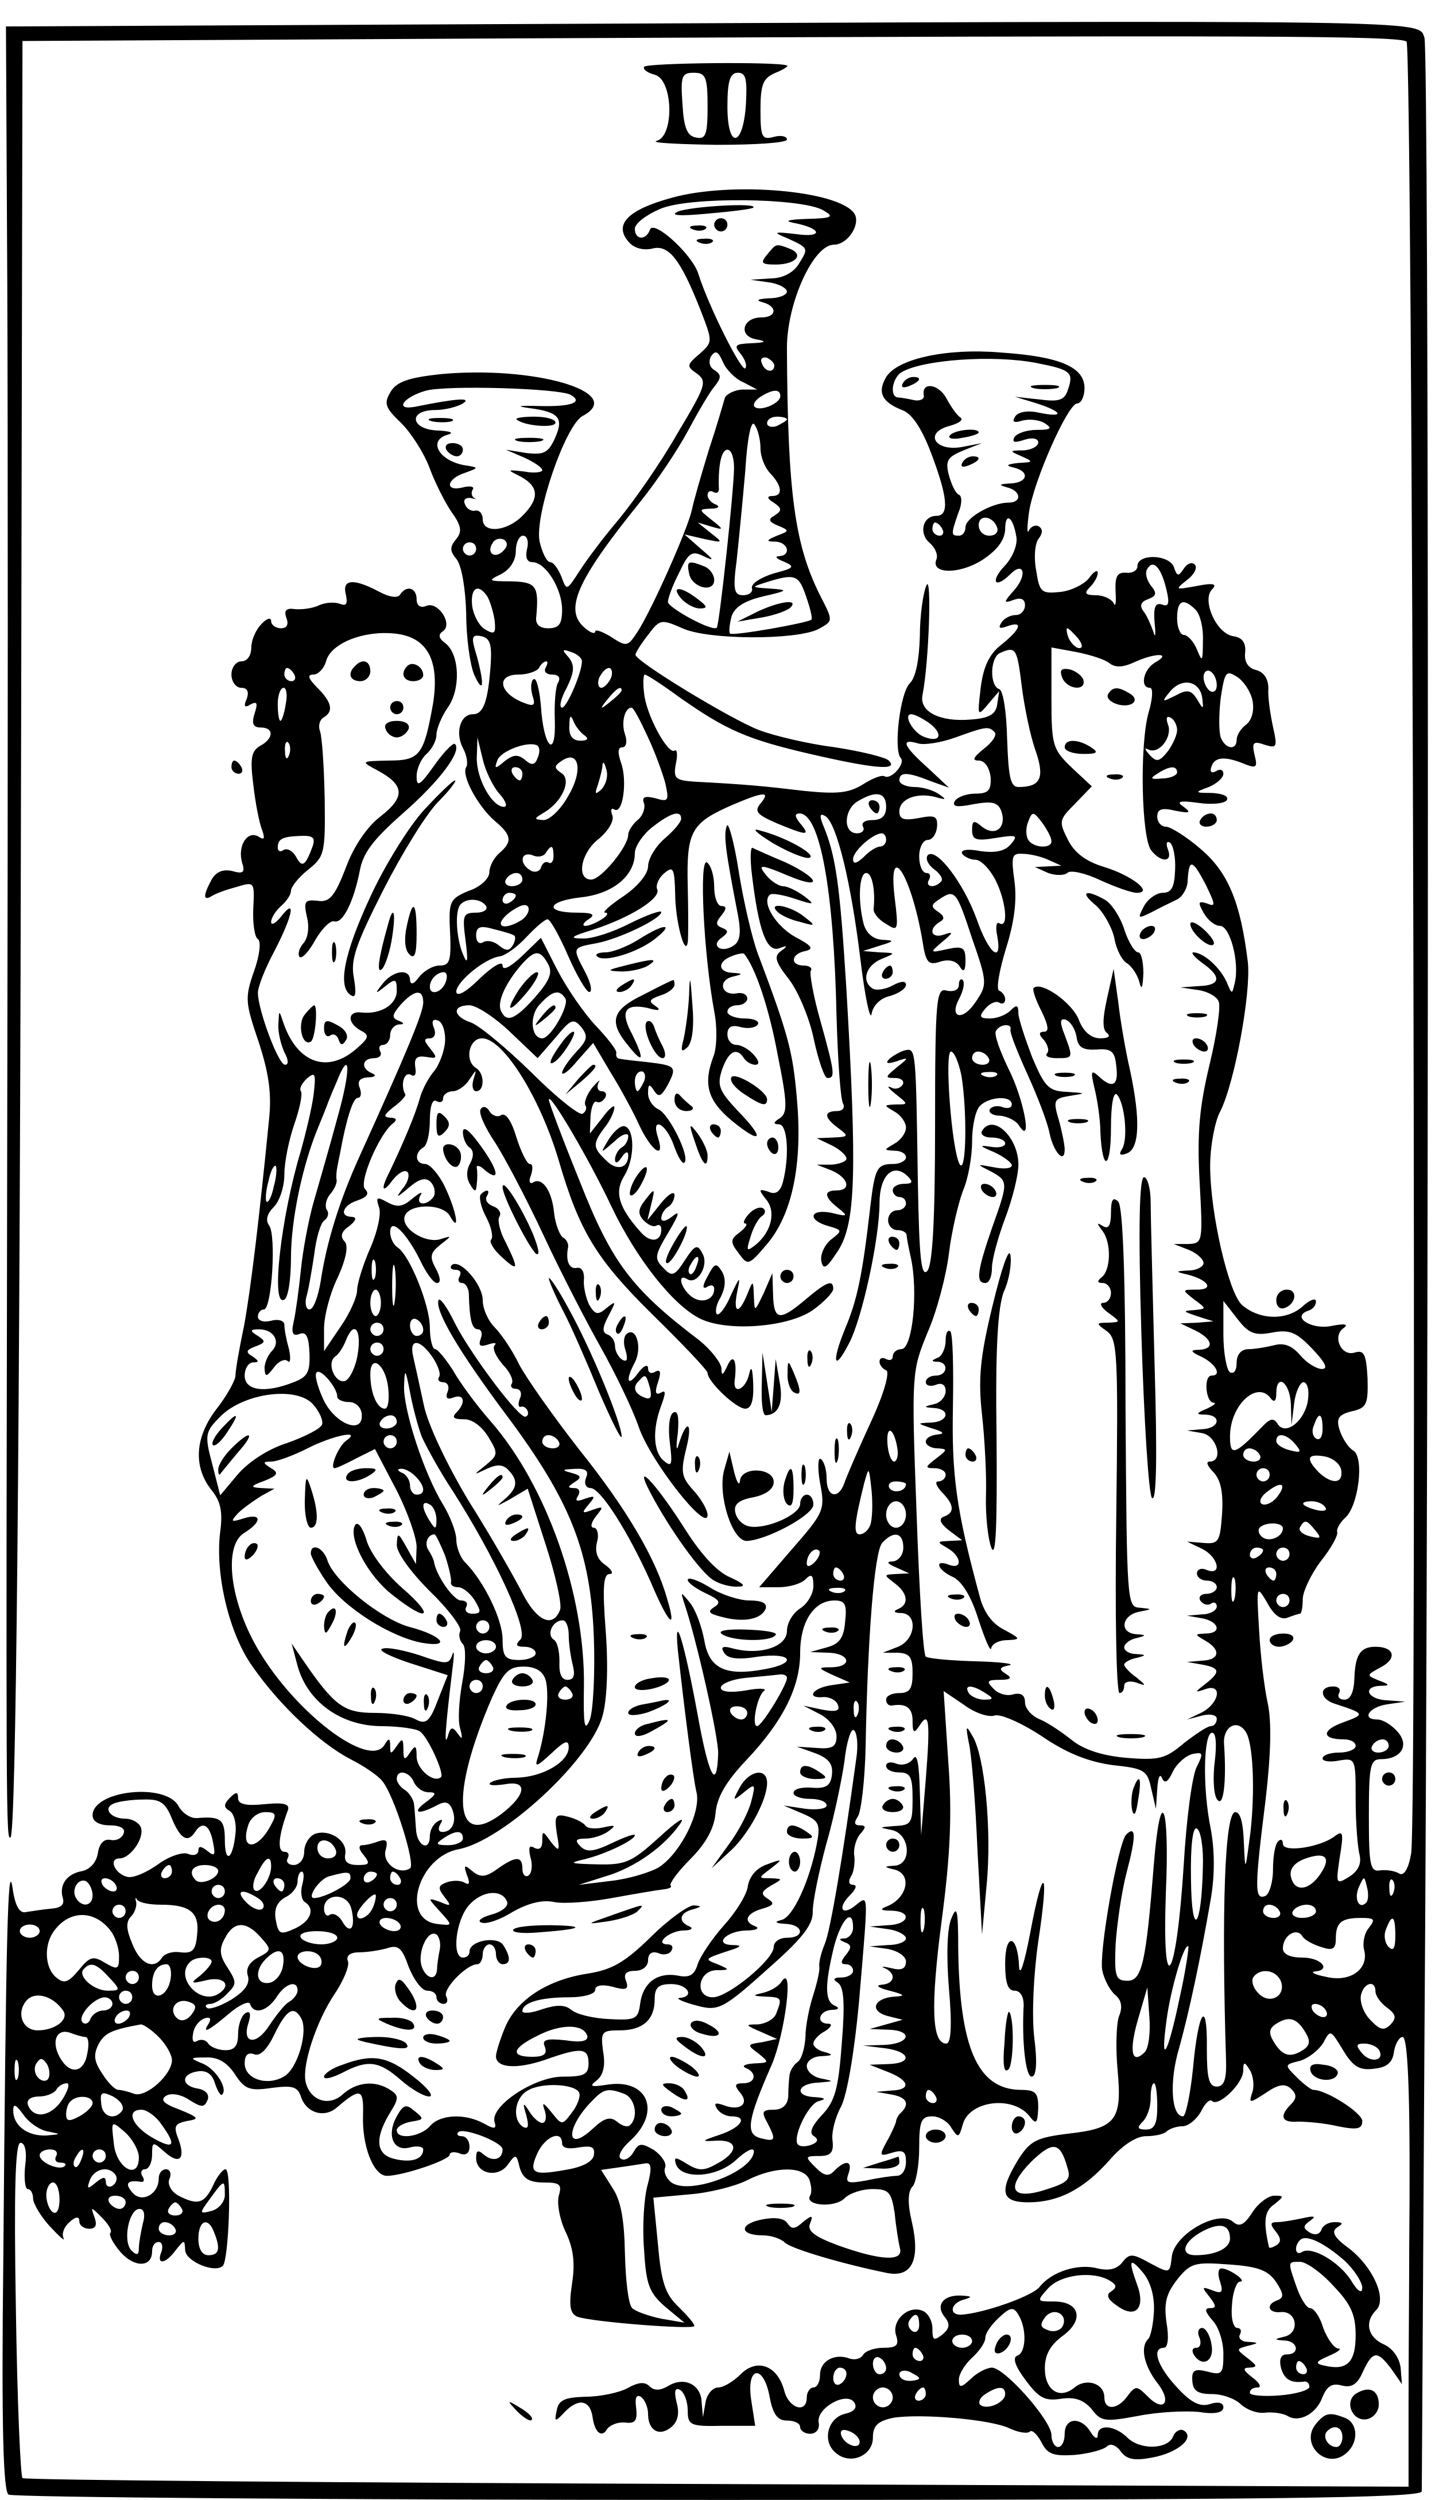<?xml version="1.0" standalone="no"?>
<!DOCTYPE svg PUBLIC "-//W3C//DTD SVG 20010904//EN"
 "http://www.w3.org/TR/2001/REC-SVG-20010904/DTD/svg10.dtd">
<svg version="1.0" xmlns="http://www.w3.org/2000/svg"
 width="217pt" height="378pt" viewBox="0 0 217 378"
 preserveAspectRatio="xMidYMid meet">
<g transform="translate(0,378) scale(0.1,-0.1)"
fill="#000000" stroke="none">
<path d="M637 3743 l-628 -3 2 -388 c1 -213 1 -769 0 -1237 -2 -1097 -2 -1119
5 -1113 8 9 14 553 16 1695 l2 1021 751 4 c1121 5 1333 4 1342 -5 9 -10 16
-2683 7 -2739 -4 -24 -11 -35 -18 -31 -6 4 -19 6 -28 5 -16 -3 -18 6 -18 82 0
76 2 86 18 86 31 0 44 21 25 42 -9 10 -22 18 -30 18 -25 0 -13 19 15 23 l27 4
-27 2 c-30 1 -39 21 -10 22 14 0 14 2 -3 8 -19 8 -19 8 3 20 25 13 21 31 -8
31 -23 0 -31 -12 -32 -50 -1 -19 -6 -30 -15 -30 -8 0 -11 5 -8 10 3 6 -1 10
-9 10 -22 0 -20 -19 2 -26 46 -15 47 -16 14 -28 -34 -12 -34 -26 0 -26 10 0
18 -4 18 -10 0 -5 -11 -10 -25 -10 -14 0 -25 -4 -25 -9 0 -4 11 -6 25 -3 25 4
25 3 25 -59 0 -35 3 -73 6 -84 3 -13 -2 -24 -16 -33 -20 -12 -20 -11 -14 30 6
36 5 41 -7 32 -21 -17 -79 -26 -79 -12 0 6 -3 8 -7 4 -5 -4 -8 -24 -8 -43 0
-20 -6 -38 -12 -40 -16 -6 -16 12 1 147 8 70 9 117 3 145 -5 22 -11 72 -13
110 -4 68 -4 69 12 42 10 -19 21 -27 31 -23 8 3 17 6 19 6 2 0 4 10 4 22 0 11
12 37 27 57 16 20 27 40 25 45 -1 4 4 13 11 20 21 16 31 93 13 103 -7 4 -16
18 -20 30 -6 18 -2 24 18 29 23 5 25 11 24 50 -2 36 -5 43 -19 39 -21 -7 -35
25 -17 37 8 6 1 7 -19 3 -30 -6 -61 14 -35 23 7 2 12 8 12 14 0 6 -9 3 -21 -8
-24 -21 -65 -20 -91 3 -20 18 -48 138 -48 210 0 30 7 67 15 82 22 43 47 180
42 226 -11 91 -30 136 -71 171 -22 19 -46 34 -53 34 -7 0 -13 7 -13 15 0 12 7
14 28 9 21 -4 24 -3 12 6 -12 8 -7 10 22 6 20 -3 40 -1 43 4 4 6 -6 10 -22 11
-27 0 -27 1 -5 9 12 5 22 14 22 20 0 6 -5 8 -11 4 -7 -4 -10 -1 -7 7 5 15 21
16 52 3 16 -6 18 -4 13 15 -4 18 -2 21 15 15 19 -6 20 -4 13 27 -4 19 -8 45
-7 58 0 15 -7 25 -19 28 -12 3 -18 13 -16 27 1 14 -4 22 -18 24 -26 4 -48 55
-32 71 8 8 2 10 -23 5 -33 -6 -34 -6 -15 9 11 8 16 19 12 23 -4 5 -12 2 -17
-6 -8 -12 -10 -12 -15 3 -8 19 -55 20 -55 1 0 -7 -8 -11 -17 -10 -14 1 -17 -6
-16 -29 1 -16 0 -24 -3 -17 -3 6 -15 12 -27 12 -16 0 -18 3 -9 12 7 7 12 16
12 22 0 5 -6 2 -13 -8 -7 -9 -26 -19 -43 -21 -29 -3 -32 -1 -37 32 -4 20 -2
42 4 49 6 8 6 14 0 18 -5 3 -12 0 -15 -6 -3 -7 -3 5 0 27 7 48 59 165 73 165
6 0 11 11 11 23 0 32 -37 48 -127 54 -83 7 -159 -10 -174 -39 -12 -22 -5 -36
25 -48 15 -5 30 -28 44 -65 25 -66 28 -95 8 -95 -21 0 -27 -27 -10 -41 8 -7
13 -18 10 -25 -9 -22 34 -23 69 -1 23 15 34 30 35 46 0 28 12 20 17 -11 2 -12
-6 -32 -19 -45 -21 -23 -13 -34 10 -11 20 20 26 -1 6 -24 -17 -19 -17 -21 -1
-15 11 4 17 1 17 -8 0 -8 -6 -15 -14 -15 -8 0 -18 -5 -22 -12 -5 -8 -2 -9 9
-5 25 9 21 -4 -9 -28 -18 -14 -27 -33 -31 -65 -5 -43 -5 -44 11 -25 l17 20 -3
-20 c-2 -15 -12 -21 -40 -23 -47 -4 -78 12 -73 37 10 51 14 184 6 166 -5 -11
-10 -46 -10 -77 -1 -35 -6 -62 -15 -71 -15 -14 -25 -101 -14 -113 8 -8 -14
-33 -24 -28 -4 3 -19 -3 -33 -12 -21 -13 -38 -15 -88 -10 -59 7 -88 10 -166
14 -30 2 -33 5 -29 27 3 13 2 23 -2 20 -10 -6 -43 54 -46 87 -2 15 -1 28 1 28
3 0 26 -15 52 -34 71 -50 103 -64 198 -86 95 -22 135 -26 119 -10 -5 5 -42 14
-81 20 -40 5 -91 17 -115 26 -42 16 -187 104 -187 114 0 3 8 16 19 30 18 24
20 24 52 10 39 -18 174 -18 206 -1 22 12 22 12 3 49 -39 77 -50 154 -51 376 0
68 40 156 71 156 21 0 41 31 31 47 -23 35 -186 49 -276 24 -66 -18 -88 -40
-66 -66 8 -10 22 -14 36 -11 25 7 43 -16 73 -92 19 -49 19 -49 -1 -67 -20 -17
-20 -19 -4 -30 16 -12 13 -19 -30 -91 -25 -44 -65 -101 -88 -129 -23 -27 -50
-63 -60 -79 -19 -29 -19 -30 -27 -8 -5 12 -12 22 -17 22 -5 0 -12 14 -16 31
-8 40 39 176 65 190 68 36 -76 77 -217 63 -45 -5 -64 -11 -73 -26 -11 -18 -9
-24 16 -48 15 -15 34 -45 42 -66 8 -22 23 -52 33 -67 16 -22 17 -31 8 -42 -10
-12 -10 -18 0 -30 8 -9 14 -45 15 -83 0 -37 6 -78 12 -92 14 -31 16 -16 4 28
-9 29 -8 33 7 30 13 -3 16 -12 14 -43 -4 -56 -11 -75 -27 -75 -19 0 -27 -28
-15 -51 6 -11 8 -24 5 -29 -8 -12 18 -60 44 -82 25 -21 26 -31 6 -48 -8 -7
-15 -20 -15 -29 0 -9 -13 -22 -31 -28 -27 -11 -30 -16 -29 -50 3 -57 1 -63
-16 -63 -9 0 -23 -8 -30 -17 -8 -11 -13 -13 -14 -5 0 18 -25 15 -41 -5 -13
-16 -12 -17 4 -4 15 12 17 11 17 -7 0 -21 -24 -36 -53 -33 -21 3 -23 -15 -2
-27 14 -7 13 -11 -4 -26 -45 -41 -92 -24 -113 39 -6 18 -6 18 -7 -3 -1 -13 4
-32 9 -43 6 -11 7 -19 1 -19 -10 0 -41 83 -41 109 0 9 11 37 25 63 27 52 34
83 10 52 -8 -10 -15 -14 -15 -8 0 6 7 17 15 24 8 7 15 17 15 23 0 6 12 21 26
32 25 20 26 25 25 108 -1 48 -4 93 -7 101 -3 8 -1 17 5 21 16 9 13 23 -9 45
-14 14 -16 20 -6 20 7 0 16 9 19 20 7 27 56 47 104 42 49 -5 68 -40 58 -105
-14 -79 -20 -87 -67 -87 -43 -1 -43 -1 -17 -15 41 -22 42 -40 5 -69 -20 -15
-41 -45 -53 -78 -17 -44 -25 -53 -43 -50 -19 2 -21 -1 -16 -24 4 -15 2 -32 -5
-40 -7 -8 -9 -17 -6 -21 4 -3 14 8 24 26 10 17 22 29 28 28 13 -5 30 30 39 76
5 28 21 48 65 87 55 48 90 94 79 105 -2 3 -17 -12 -31 -32 -22 -31 -27 -34
-27 -17 0 12 7 27 15 34 8 7 15 20 15 29 0 9 8 28 17 41 20 28 18 80 -3 97
-10 7 -12 13 -5 18 17 10 -6 46 -24 39 -9 -4 -15 0 -15 10 0 17 -15 22 -25 7
-3 -6 -17 -4 -33 5 -38 20 -55 18 -49 -5 3 -14 1 -18 -9 -14 -8 3 -22 2 -31
-2 -10 -5 -27 -7 -37 -6 -13 2 -17 -2 -13 -13 4 -10 1 -16 -8 -16 -8 0 -15 5
-15 11 0 6 -7 4 -15 -5 -8 -8 -15 -24 -15 -35 0 -12 -6 -21 -15 -21 -8 0 -15
-9 -15 -20 0 -11 7 -20 15 -20 9 0 12 -6 8 -17 -5 -11 -3 -14 6 -8 10 5 11 2
6 -14 -5 -15 -2 -21 9 -21 21 0 20 -17 -1 -28 -13 -8 -15 -19 -10 -58 3 -27 9
-58 13 -68 5 -14 4 -17 -5 -11 -17 10 -32 -14 -25 -39 5 -15 2 -18 -15 -13
-14 3 -24 -1 -31 -13 -13 -24 -13 -33 0 -25 6 4 23 10 38 14 27 8 27 8 25 -33
-1 -22 2 -43 7 -46 5 -3 3 -24 -6 -49 -14 -40 -13 -47 7 -106 15 -46 20 -77
16 -116 -15 -152 -28 -260 -38 -314 -7 -33 -13 -67 -13 -76 -1 -8 -14 -31 -29
-50 -32 -42 -35 -86 -8 -121 15 -18 18 -34 14 -64 -8 -63 13 -154 49 -204 41
-59 102 -116 148 -140 20 -10 42 -25 48 -33 18 -21 51 -127 42 -132 -17 -11
-42 8 -37 27 4 14 2 18 -10 14 -8 -3 -19 -6 -25 -6 -6 0 -6 -6 2 -15 10 -13 9
-15 -9 -15 -15 0 -21 5 -19 16 4 21 -24 39 -46 31 -9 -4 -16 -16 -16 -27 0
-11 -7 -20 -16 -20 -8 0 -12 5 -9 10 3 6 1 10 -5 10 -11 0 -9 24 5 62 4 10 -4
13 -35 10 -28 -3 -40 0 -40 9 0 10 -3 10 -12 1 -10 -10 -10 -15 -1 -20 7 -4
11 -20 9 -35 -4 -39 -16 -46 -16 -9 0 31 -6 36 -42 33 -9 -1 -22 7 -28 18 -19
36 -130 24 -130 -14 0 -9 10 -15 26 -15 16 0 24 -5 21 -12 -2 -7 -11 -12 -20
-10 -10 2 -17 -6 -19 -20 -2 -13 -11 -24 -23 -27 -24 -4 -36 -21 -30 -41 3
-10 -3 -15 -18 -16 -12 -1 -29 -4 -37 -5 -10 -3 -17 8 -21 36 -7 47 -10 -67
-14 -560 -3 -258 0 -352 8 -357 7 -4 490 -8 1075 -8 843 0 1062 3 1062 13 0 6
2 311 4 677 7 948 7 3016 0 3033 -10 27 35 27 -1517 20z m608 -281 c17 -10 14
-12 -25 -13 -28 -1 -35 -3 -20 -6 43 -8 46 -23 4 -17 -34 4 -36 3 -14 -6 33
-15 33 -15 18 -39 -8 -13 -24 -22 -43 -22 l-30 -2 28 -4 c15 -2 27 -9 27 -14
0 -5 -12 -10 -27 -10 -17 -1 -21 -3 -10 -6 23 -6 22 -23 -2 -23 -28 0 -35 -28
-8 -33 17 -3 16 -5 -7 -6 -24 -1 -27 -3 -16 -16 7 -9 10 -18 7 -22 -6 -5 -56
95 -71 143 -9 29 -67 82 -73 67 -6 -17 -23 -16 -23 1 0 8 17 21 38 30 43 19
214 17 247 -2z m-121 -260 l21 -11 -23 0 c-12 -1 -24 -7 -26 -13 -2 -7 -12
-42 -24 -78 -11 -36 -23 -77 -26 -92 -7 -30 -61 -152 -83 -185 -14 -21 -16
-21 -39 -6 -13 8 -24 12 -24 8 0 -4 -7 -2 -15 5 -33 27 -14 71 83 191 25 31
57 79 72 107 15 28 33 59 40 67 11 14 11 18 1 25 -8 4 -10 13 -6 21 7 10 11 8
18 -8 5 -12 19 -26 31 -31z m47 25 c-1 -12 -15 -9 -19 4 -3 6 1 10 8 8 6 -3
11 -8 11 -12z m397 4 c51 -10 56 -14 47 -40 -5 -16 -13 -19 -43 -15 l-37 4 33
-10 c40 -13 42 -22 3 -14 -17 4 -32 1 -36 -6 -5 -8 -2 -10 11 -6 11 3 26 1 34
-4 12 -8 9 -10 -12 -10 -15 0 -30 -5 -34 -11 -4 -8 0 -9 15 -4 12 4 21 2 21
-4 0 -6 -10 -11 -22 -12 -22 0 -22 -1 -3 -9 18 -8 18 -9 -5 -10 -18 -2 -20 -4
-7 -7 25 -6 21 -23 -5 -24 -17 -1 -19 -2 -5 -6 21 -5 23 -23 2 -23 -25 0 -65
-23 -65 -37 0 -7 -4 -13 -10 -13 -12 0 -12 2 -1 34 6 14 6 26 1 28 -5 2 -11
15 -15 29 -6 23 -2 28 22 38 l28 11 -31 -6 c-41 -7 -57 22 -18 32 14 4 22 9
16 13 -5 3 -14 16 -21 29 -12 22 -38 25 -34 4 1 -5 -5 -9 -15 -7 -9 2 -20 4
-24 4 -13 1 -9 29 5 38 31 19 139 27 205 14z m-705 -48 c19 -11 2 -18 -45 -17
-33 1 -40 0 -18 -3 46 -6 53 -15 39 -46 -10 -22 -17 -25 -43 -22 l-31 5 28
-12 c15 -7 27 -15 27 -19 0 -3 -12 -5 -27 -2 -27 3 -27 3 -5 -8 27 -15 28 -33
2 -59 -24 -24 -60 -27 -60 -5 0 8 -5 14 -11 13 -6 -2 -14 3 -16 10 -3 6 1 10
9 9 7 -2 10 -2 5 0 -4 3 -5 8 -2 13 3 4 -4 6 -15 3 -28 -7 -25 13 3 22 22 8
22 8 -3 12 -38 8 -53 38 -22 46 9 3 2 5 -15 6 -42 1 -47 31 -5 31 15 0 34 5
42 10 14 9 -8 8 -72 -5 -32 -6 -19 14 15 24 29 9 202 4 220 -6z m317 -2 c0
-11 -31 -24 -39 -16 -3 3 1 10 9 15 19 12 30 12 30 1z m-30 -79 c0 -13 7 -30
15 -38 18 -19 19 -34 3 -34 -9 0 -8 -4 2 -10 12 -8 13 -12 2 -19 -11 -6 -10
-10 5 -16 17 -7 17 -8 -2 -15 -17 -7 -17 -9 -2 -9 19 -1 24 -21 5 -22 -7 0 -4
-4 7 -8 18 -8 16 -10 -15 -18 -19 -6 -34 -15 -33 -22 2 -6 -4 -11 -13 -11 -14
0 -16 8 -10 53 3 28 9 89 13 135 3 50 9 78 14 70 5 -7 9 -23 9 -36z m40 44 c0
-2 -7 -6 -15 -10 -8 -3 -15 -1 -15 4 0 6 7 10 15 10 8 0 15 -2 15 -4z m-80
-73 c0 -33 -22 -236 -26 -242 -6 -7 -74 30 -74 39 0 5 7 25 17 44 14 30 19 34
37 25 17 -8 16 -6 -4 11 l-25 22 30 -7 c29 -6 29 -6 10 9 l-20 16 20 -6 c20
-6 20 -5 1 10 -20 16 -20 16 0 17 10 0 13 3 7 6 -7 2 -13 9 -13 14 0 6 4 8 9
5 5 -3 9 0 8 7 -1 34 4 57 13 57 6 0 10 -12 10 -27z m398 -91 c2 -7 -3 -12
-12 -12 -9 0 -16 7 -16 16 0 17 22 14 28 -4z m-83 -2 c3 -5 1 -10 -4 -10 -6 0
-11 5 -11 10 0 6 2 10 4 10 3 0 8 -4 11 -10z m-664 -33 c-13 -13 -26 -3 -16
12 3 6 11 8 17 5 6 -4 6 -10 -1 -17z m36 3 c-3 -13 0 -20 8 -20 20 0 45 -40
45 -72 0 -22 -5 -28 -21 -28 -13 0 -20 6 -18 18 4 46 0 52 -38 53 -35 0 -36 1
-15 11 13 7 22 20 22 35 0 12 5 23 11 23 6 0 9 -9 6 -20z m-77 0 c0 -5 -4 -10
-10 -10 -5 0 -10 5 -10 10 0 6 5 10 10 10 6 0 10 -4 10 -10z m1044 -62 c5 -21
3 -26 -7 -22 -10 3 -13 -4 -11 -28 2 -18 1 -24 -2 -13 -4 11 -10 25 -15 31 -6
8 -4 14 7 18 13 5 14 9 4 21 -6 8 -9 19 -5 25 9 15 21 2 29 -32z m-545 -10 c6
-17 10 -33 8 -35 -6 -5 -119 -25 -123 -21 -2 2 -1 13 2 25 4 14 18 24 47 31
39 9 40 10 12 12 -30 2 -30 2 -5 10 42 13 48 11 59 -22z m-482 0 c4 -7 9 -23
11 -36 2 -20 0 -22 -14 -14 -9 5 -18 21 -20 36 -3 27 9 35 23 14z m1071 -20
c7 -7 12 -28 11 -47 0 -32 -1 -33 -9 -13 -5 12 -14 22 -20 22 -5 0 -10 11 -10
25 0 27 9 32 28 13z m-178 -43 c7 -9 8 -15 2 -15 -5 0 -12 7 -16 15 -3 8 -4
15 -2 15 2 0 9 -7 16 -15z m-750 -35 c0 -17 -23 -70 -30 -70 -5 0 -2 14 7 30
12 25 12 34 3 46 -11 12 -10 13 4 8 9 -3 16 -9 16 -14z m665 -37 c4 -32 13
-76 21 -98 14 -41 8 -55 -26 -55 -12 0 -15 15 -17 72 -1 42 -6 74 -12 76 -15
5 -14 49 2 55 23 10 25 7 32 -50z m133 34 c9 -7 21 -6 38 2 31 14 56 14 32 0
-19 -10 -25 -39 -9 -39 5 0 4 -17 -2 -37 -14 -49 -11 -191 4 -209 15 -19 33
-18 25 2 -3 8 -2 13 3 10 5 -3 9 -22 8 -41 -1 -26 -5 -35 -19 -35 -9 0 -22 -9
-28 -20 -10 -19 -10 -20 12 -9 13 7 30 15 38 19 8 4 16 17 16 29 2 33 7 32 27
-6 15 -31 16 -35 2 -29 -13 4 -14 2 -5 -14 6 -11 17 -20 25 -20 15 0 30 -56
22 -87 -4 -17 -4 -17 -12 2 -10 22 -34 44 -50 45 -5 0 1 -7 13 -16 30 -21 28
-34 -5 -35 l-28 -2 27 -4 c14 -2 29 -10 31 -18 3 -7 -3 -50 -14 -95 -15 -63
-19 -102 -15 -176 5 -92 5 -94 -17 -95 l-22 0 23 -9 c12 -5 22 -14 22 -20 0
-5 -10 -11 -22 -11 -21 -1 -21 -2 -3 -6 32 -8 42 -23 15 -23 -23 0 -23 0 -4
-15 19 -14 19 -14 -1 -16 -17 -1 -16 -2 5 -9 l25 -8 -25 -2 -25 -1 23 -11 c26
-13 29 -28 5 -29 -14 0 -13 -3 5 -11 21 -11 30 -28 14 -28 -12 0 -9 -40 3 -41
5 0 1 -4 -10 -9 -17 -7 -17 -9 -2 -9 25 -1 21 -21 -5 -22 l-23 -2 23 -4 c22
-4 33 -43 11 -43 -6 0 -3 -7 6 -16 11 -12 15 -30 13 -63 -3 -42 -5 -46 -28
-44 l-25 2 23 -11 c24 -12 31 -41 7 -32 -8 4 -15 1 -15 -5 0 -6 7 -11 15 -11
8 0 15 -4 15 -10 0 -5 -7 -10 -16 -10 -8 0 -12 -5 -9 -10 4 -6 11 -8 16 -5 5
4 9 1 9 -4 0 -6 -10 -12 -22 -12 l-23 -2 23 -4 c26 -5 30 -23 5 -23 -17 -1
-17 -1 0 -11 24 -14 21 -29 -5 -30 l-23 -2 23 -4 c27 -5 28 -11 5 -29 -17 -13
-17 -14 0 -8 26 9 21 -21 -5 -35 l-23 -11 23 6 c12 3 22 1 22 -5 0 -6 -4 -11
-9 -11 -5 0 -23 -12 -41 -26 -27 -23 -37 -26 -86 -22 -36 3 -64 12 -82 26 -15
12 -37 27 -49 32 -13 5 -23 17 -23 26 0 11 -6 15 -18 12 -10 -3 -23 1 -30 9
-11 11 -9 13 10 13 17 0 19 3 9 9 -11 7 -10 10 5 13 10 2 -12 5 -50 6 -37 1
-71 4 -76 7 -4 2 -10 101 -14 218 -8 213 -7 214 17 273 14 32 28 86 32 119 4
33 14 75 21 94 8 18 14 52 14 75 0 23 5 47 12 54 14 14 48 16 48 2 0 -5 -6 -7
-14 -4 -8 3 -16 1 -19 -3 -3 -5 4 -10 15 -10 12 -1 25 -8 29 -15 21 -32 7 41
-16 86 -13 27 -22 52 -19 57 6 11 25 12 22 2 -1 -5 11 -35 26 -68 15 -33 30
-72 33 -88 6 -29 23 -48 23 -25 0 7 -4 27 -9 45 -9 30 -7 32 17 36 25 4 25 4
-4 6 -28 1 -34 7 -53 52 -11 29 -21 59 -21 67 0 13 -3 13 -12 4 -7 -7 -21 -12
-31 -12 -16 0 -17 3 -7 15 7 8 16 12 21 9 5 -3 9 -1 9 5 0 5 -4 11 -9 13 -5 2
0 30 10 63 13 41 17 74 13 103 -5 37 -4 42 12 41 11 0 28 -4 39 -9 l20 -9 -20
-1 -20 -1 20 -9 c11 -4 24 -4 29 0 4 5 27 0 50 -11 22 -10 47 -19 55 -19 26 0
-7 26 -49 39 -27 8 -45 21 -55 41 -14 28 -14 30 11 55 l25 26 -30 28 c-29 28
-31 33 -31 105 l0 77 38 -7 c20 -4 43 -11 50 -17z m-853 -7 c-3 -5 1 -10 10
-10 10 0 13 -5 9 -12 -4 -6 -6 -32 -5 -57 2 -60 -17 -42 -21 21 -2 25 -7 44
-11 41 -4 -2 -5 -13 -2 -24 5 -15 3 -18 -12 -12 -38 14 -44 43 -9 43 14 0 28
5 31 10 3 6 8 10 11 10 3 0 2 -4 -1 -10z m-380 -10 c3 -5 1 -10 -4 -10 -6 0
-11 5 -11 10 0 6 2 10 4 10 3 0 8 -4 11 -10z m479 -5 c-4 -8 -10 -15 -15 -15
-4 0 -6 7 -3 15 4 8 10 15 15 15 4 0 6 -7 3 -15z m916 -11 c0 -8 -4 -12 -10
-9 -5 3 -10 13 -10 21 0 8 5 12 10 9 6 -3 10 -13 10 -21z m54 -23 c3 -16 -1
-30 -10 -37 -8 -6 -14 -16 -14 -23 0 -16 -17 -14 -24 4 -3 9 -3 35 0 60 6 39
8 42 24 32 10 -6 21 -22 24 -36z m-76 4 c2 -18 2 -19 -8 -2 -9 14 -15 15 -33
5 -20 -10 -21 -10 -8 6 18 22 45 17 49 -9z m-1386 -10 c-2 -14 -6 -25 -8 -25
-2 0 -4 11 -4 25 0 14 4 25 9 25 4 0 6 -11 3 -25z m508 21 c0 -2 -8 -10 -17
-17 -16 -13 -17 -12 -4 4 13 16 21 21 21 13z m39 -69 c11 -23 23 -56 27 -71 6
-27 5 -29 -15 -23 -16 4 -21 2 -17 -8 2 -7 -2 -19 -10 -25 -8 -7 -14 -17 -14
-22 0 -18 -41 -68 -56 -68 -23 0 -16 41 12 62 14 12 23 27 20 35 -3 8 -2 12 3
9 13 -8 20 44 10 71 -5 15 -5 23 2 23 6 0 8 9 4 20 -6 18 0 40 10 40 3 0 13
-19 24 -43z m-95 1 c7 -5 4 -8 -6 -8 -12 0 -18 7 -17 23 0 15 2 17 6 7 3 -8
11 -18 17 -22z m522 18 c21 -16 16 -30 -9 -20 -16 6 -32 34 -19 34 5 0 17 -6
28 -14z m374 -10 c0 -7 -6 -21 -14 -32 -13 -16 -17 -17 -28 -5 -7 8 -8 11 -2
8 16 -9 38 19 30 38 -3 9 -2 13 4 10 6 -3 10 -12 10 -19z m-276 -3 c4 -4 -3
-15 -16 -25 -16 -13 -19 -18 -8 -18 9 0 16 -10 18 -25 1 -20 -3 -25 -23 -25
-13 0 -27 -5 -31 -11 -5 -9 3 -10 28 -5 28 5 37 3 42 -10 9 -25 -9 -40 -29
-24 -12 10 -15 10 -15 -5 0 -15 6 -17 36 -12 31 5 34 4 23 -9 -9 -11 -23 -14
-46 -11 -20 4 -31 2 -28 -4 4 -5 13 -9 20 -9 8 0 21 -13 30 -30 16 -31 21 -75
6 -66 -4 3 -6 -6 -3 -19 8 -44 -13 -27 -31 25 -20 55 -61 109 -74 97 -4 -5 0
-14 9 -21 10 -7 15 -16 11 -19 -10 -11 -25 -8 -18 3 3 6 1 10 -4 10 -6 0 -11
11 -11 25 0 14 6 25 13 25 7 0 13 9 14 20 1 16 -3 18 -28 13 -22 -4 -29 -2
-29 10 0 19 26 29 54 22 17 -5 18 -4 6 4 -8 6 -25 11 -37 11 -13 0 -23 5 -23
10 0 13 12 13 47 -1 l28 -10 -32 30 c-37 33 -42 45 -15 37 9 -3 35 1 57 9 47
17 50 17 59 8z m-1067 -35 c-3 -8 -6 -5 -6 6 -1 11 2 17 5 13 3 -3 4 -12 1
-19z m318 -58 c10 -11 13 -20 7 -20 -18 0 -42 43 -41 75 l1 30 8 -33 c4 -18
16 -42 25 -52z m58 54 c-4 -11 -9 -12 -19 -3 -11 9 -18 8 -31 -2 -14 -12 -16
-12 -11 1 4 14 46 30 60 23 4 -2 5 -10 1 -19z m46 -58 c-11 -20 -28 -36 -37
-36 -15 1 -15 2 0 11 28 16 43 50 27 60 -12 8 -11 11 1 19 26 17 32 -16 9 -54z
m50 10 c-9 -8 -10 -7 -5 7 3 10 7 24 7 30 1 7 3 4 6 -7 3 -10 -1 -23 -8 -30z
m-119 24 c0 -5 -2 -10 -4 -10 -3 0 -8 5 -11 10 -3 6 -1 10 4 10 6 0 11 -4 11
-10z m990 2 c0 -4 -10 -9 -22 -9 -18 -2 -20 0 -8 7 18 12 30 13 30 2z m-630
-47 c-10 -12 -5 -17 25 -30 46 -19 51 -19 35 0 -8 10 -9 15 -1 15 31 0 52
-116 56 -307 2 -67 6 -126 10 -132 3 -6 -1 -11 -9 -11 -21 0 -20 -10 2 -26 16
-12 15 -13 -8 -14 l-25 -1 23 -11 c12 -6 22 -15 22 -20 0 -4 -10 -8 -22 -9
l-23 0 23 -9 c25 -11 30 -30 7 -30 -20 0 -19 -10 3 -27 15 -12 14 -13 -10 -7
-34 7 -38 -11 -5 -20 21 -6 21 -7 4 -20 -10 -8 -17 -23 -15 -33 3 -14 8 -11
26 17 26 42 28 118 12 393 -10 161 -16 204 -36 251 -5 13 -4 17 4 12 17 -10
39 -100 53 -216 7 -58 15 -95 17 -83 2 12 13 24 28 27 13 4 24 11 24 17 0 6
-7 6 -20 -1 -11 -6 -25 -8 -30 -5 -18 11 -11 35 13 45 22 9 22 9 -3 10 l-25 2
25 8 c23 7 23 8 4 9 -14 1 -24 10 -28 24 -9 35 -7 77 4 77 9 0 14 -27 11 -55
0 -6 8 -16 19 -22 18 -12 19 -10 13 39 -11 91 25 36 42 -65 5 -33 9 -37 27
-31 13 4 24 1 29 -7 6 -10 9 -8 9 9 0 19 -4 22 -27 17 -27 -6 -28 -6 -8 11 17
14 17 16 3 11 -20 -7 -25 8 -7 19 8 4 7 9 -2 15 -12 8 -11 11 1 19 24 16 26
14 50 -59 23 -66 23 -70 6 -95 -20 -31 -42 -26 -25 5 6 12 8 23 5 27 -3 3 -6
0 -6 -7 0 -8 -8 -11 -18 -9 -16 5 -18 -9 -18 -204 0 -146 -4 -212 -12 -220 -9
-9 -12 21 -14 133 -3 204 -3 204 -19 201 -8 -2 -18 -8 -24 -13 -7 -7 -3 -8 10
-4 20 7 20 6 1 -9 -18 -15 -18 -16 -2 -16 9 0 14 -5 11 -10 -4 -6 -12 -8 -18
-4 -7 3 -3 -2 7 -10 20 -16 20 -16 0 -16 -18 -1 -18 -1 -1 -11 9 -5 17 -16 17
-24 0 -8 -8 -19 -17 -24 -17 -10 -17 -10 0 -11 9 0 17 -4 17 -10 0 -5 -9 -10
-19 -10 -25 0 -28 -6 -35 -65 -12 -105 -20 -141 -38 -184 -21 -51 -17 -67 6
-22 20 38 46 159 46 212 0 42 21 62 43 40 8 -8 7 -11 -6 -11 -9 0 -17 -4 -17
-10 0 -5 5 -10 10 -10 6 0 10 -4 10 -10 0 -5 -6 -10 -13 -10 -8 0 -14 -7 -14
-15 0 -8 6 -15 14 -15 7 0 13 -3 14 -7 0 -5 3 -19 6 -33 12 -52 3 -140 -14
-140 -7 0 -13 -5 -13 -11 0 -5 -4 -7 -10 -4 -5 3 -10 2 -10 -4 0 -5 5 -11 10
-13 6 -2 -3 -35 -23 -78 -19 -41 -37 -83 -40 -92 -9 -26 -27 -22 -27 6 0 14
-4 27 -9 30 -4 3 -5 -13 -1 -36 8 -41 6 -45 -42 -100 l-50 -58 29 0 c16 0 34
5 41 12 9 9 12 7 12 -10 0 -12 -9 -27 -20 -34 -11 -7 -20 -22 -20 -34 0 -24
-40 -37 -80 -27 -17 5 -21 3 -15 -6 5 -9 21 -11 51 -6 52 7 61 -10 10 -19 -59
-11 -84 1 -91 44 -4 21 -13 46 -22 57 -14 17 -14 17 -8 -2 18 -53 52 -203 51
-227 -2 -57 -14 -35 -31 59 -20 109 -36 162 -30 98 10 -91 23 -192 28 -214 8
-29 -23 -92 -56 -114 -13 -8 -46 -18 -73 -21 l-49 -6 41 13 c44 13 89 45 113
80 8 12 -6 3 -32 -21 -42 -38 -51 -42 -94 -41 -42 1 -44 2 -18 8 32 8 75 29
75 36 0 3 -16 -3 -35 -12 -27 -13 -38 -14 -47 -5 -9 9 -8 12 8 12 10 0 26 5
34 11 12 9 11 10 -7 6 -13 -3 -25 -2 -28 3 -3 4 -14 10 -26 13 -19 5 -21 2
-17 -25 5 -28 4 -29 -9 -13 -12 17 -13 18 -13 1 0 -10 -4 -14 -12 -10 -8 5 -9
0 -6 -14 4 -12 2 -25 -3 -28 -5 -3 -9 2 -9 10 0 20 -10 20 -38 0 -18 -13 -26
-13 -38 -3 -12 10 -13 9 -8 -6 5 -12 4 -16 -3 -12 -6 4 -18 4 -27 1 -14 -5
-14 -9 -4 -22 11 -14 10 -15 -6 -8 -20 7 -20 7 0 -15 19 -21 19 -21 -6 -18
-55 8 -27 102 34 113 67 13 199 135 217 201 7 24 9 74 5 128 -5 66 -4 87 6 87
6 0 4 6 -7 14 -12 8 -16 20 -12 35 3 11 0 21 -5 21 -6 0 -4 8 3 17 12 15 12
16 -5 10 -16 -6 -17 -5 -6 8 11 13 10 14 -5 9 -13 -5 -16 -4 -11 4 4 7 2 12
-6 12 -10 0 -10 2 1 9 11 7 10 10 -5 14 -15 4 -15 5 5 6 17 1 22 -3 17 -14 -3
-8 0 -15 7 -15 15 0 57 -66 91 -142 27 -64 40 -76 25 -26 -17 61 -61 136 -133
226 -39 50 -80 108 -91 129 -10 21 -27 46 -37 56 -10 10 -18 28 -18 41 0 24
-35 64 -47 53 -3 -4 -1 -7 6 -7 7 0 9 -4 6 -10 -3 -5 -2 -10 4 -10 5 0 10 -8
10 -17 1 -40 5 -53 14 -53 5 0 7 -7 4 -14 -4 -11 -1 -13 11 -9 9 3 14 3 10 -1
-4 -5 2 -17 12 -29 11 -11 17 -24 14 -29 -3 -4 0 -8 6 -8 7 0 10 -7 6 -15 -3
-8 -2 -14 2 -12 8 2 15 -12 7 -15 -9 -5 -83 94 -107 141 -12 25 -23 40 -25 35
-5 -16 29 -75 103 -174 97 -130 127 -206 132 -335 2 -55 -1 -111 -6 -125 -8
-20 -10 -9 -9 50 2 138 -56 304 -142 402 -21 24 -46 58 -56 76 -11 17 -23 32
-27 32 -4 0 -8 15 -8 33 0 34 -31 110 -49 121 -6 4 -11 14 -11 23 0 23 24 0
45 -42 9 -19 20 -35 26 -35 6 0 5 9 -2 22 -10 18 -8 24 7 36 18 14 18 14 -1 8
-23 -6 -59 17 -53 35 6 19 56 20 68 1 16 -29 11 5 -7 43 -9 19 -23 35 -30 35
-15 0 -17 16 -3 25 6 3 10 22 10 41 0 21 4 33 10 29 6 -3 10 -1 10 4 0 6 7 11
15 11 7 0 19 8 25 18 11 16 11 16 6 0 -3 -10 -1 -18 4 -18 13 0 13 27 0 35
-18 11 -11 45 9 45 32 0 88 -90 116 -185 31 -106 56 -148 141 -232 46 -45 84
-85 84 -89 0 -13 43 -54 57 -54 9 0 13 12 12 38 -1 23 -3 28 -6 15 -5 -24 -25
-33 -22 -10 4 29 -2 42 -11 22 -7 -15 -9 -16 -9 -4 -1 9 -16 28 -33 42 -103
78 -133 118 -181 240 -26 64 -47 120 -47 124 0 14 61 -90 94 -160 38 -80 94
-151 135 -171 41 -20 133 -13 170 13 17 12 31 27 31 32 0 15 -10 11 -42 -16
-39 -33 -48 -32 -49 8 l-1 32 -13 -30 c-14 -29 -14 -30 -15 -5 -1 25 -1 25
-10 3 -13 -32 -22 -29 -15 5 5 23 4 23 -10 -7 -8 -19 -18 -31 -21 -28 -3 3 -1
15 6 26 7 14 8 27 2 38 -9 14 -11 14 -22 -7 -8 -14 -8 -20 -1 -16 6 4 11 3 11
-3 0 -17 -20 -23 -35 -11 -16 13 -21 35 -6 26 15 -10 34 21 23 39 -7 14 -11
13 -26 -10 -16 -25 -20 -26 -33 -12 -14 14 -13 19 8 54 16 27 18 34 6 24 -10
-8 -17 -9 -17 -3 0 6 5 14 10 17 6 3 10 12 10 18 0 7 -10 1 -21 -13 l-20 -25
6 25 c6 24 5 24 -9 6 -11 -14 -12 -21 -3 -31 7 -7 15 -11 20 -8 4 2 7 0 7 -6
0 -19 -17 -21 -32 -3 -33 37 -39 60 -24 84 16 26 16 70 1 75 -6 2 -16 -7 -24
-19 -14 -23 -14 -23 8 -4 11 11 21 14 21 8 0 -6 -4 -14 -10 -17 -5 -3 -10 -12
-10 -18 0 -7 4 -6 10 3 6 9 10 10 10 3 0 -20 -18 -24 -34 -7 -20 19 -20 25 -1
50 8 10 14 24 14 29 1 6 -8 -1 -18 -15 l-19 -24 1 26 c1 14 5 24 9 22 4 -2 9
0 13 6 3 5 1 10 -5 10 -6 0 -8 6 -5 13 4 6 0 3 -9 -7 -8 -10 -13 -22 -11 -27
3 -4 1 -10 -4 -13 -5 -3 -40 25 -78 63 -38 37 -79 71 -91 75 -27 9 -29 26 -2
26 10 0 38 -18 61 -40 l42 -40 27 31 c23 28 27 30 39 16 11 -14 9 -20 -8 -38
-12 -13 -21 -27 -21 -31 0 -5 11 3 23 18 l24 27 26 -44 c15 -24 35 -61 44 -81
19 -40 39 -52 28 -18 -11 33 12 22 24 -12 6 -17 13 -29 16 -26 9 9 -24 75 -40
81 -8 4 -15 14 -15 24 0 14 2 15 9 4 7 -11 11 -9 21 9 14 27 12 29 -31 34 -19
2 -37 4 -41 5 -5 0 -7 4 -6 9 1 4 -13 22 -31 41 -18 19 -44 57 -58 84 l-25 49
-29 -28 c-18 -17 -29 -22 -29 -14 0 8 -15 -1 -35 -20 -21 -21 -35 -28 -35 -19
1 15 43 50 66 53 8 1 26 14 40 29 14 15 28 27 32 27 4 0 18 -25 31 -55 13 -30
28 -55 32 -55 5 0 3 13 -6 30 -20 38 -20 37 18 44 35 7 97 37 97 47 0 3 -21
-4 -47 -17 -25 -13 -58 -24 -72 -23 -21 0 -18 3 15 13 56 18 103 47 98 61 -3
6 2 18 11 25 13 11 15 7 16 -31 0 -41 15 -97 19 -74 1 6 1 44 0 85 -2 84 5 96
70 124 45 19 56 20 40 1z m190 -5 c0 -14 -7 -20 -21 -20 -11 0 -17 -4 -14 -10
3 -5 -1 -10 -9 -10 -22 0 -20 37 2 49 27 16 42 13 42 -9z m-310 -18 c0 -5 -11
-18 -25 -30 -14 -12 -25 -31 -25 -42 0 -11 -15 -30 -37 -45 -21 -14 -33 -25
-28 -25 6 0 3 -5 -5 -10 -8 -5 -19 -10 -25 -10 -5 0 -3 5 5 10 11 7 7 10 -17
10 -50 0 -47 17 4 23 50 5 83 33 83 67 0 10 12 28 26 39 28 22 44 27 44 13z
m560 -34 c0 -12 -28 -10 -35 2 -4 6 -4 19 0 28 6 16 8 15 21 -2 8 -11 14 -23
14 -28z m-1117 -7 c-11 -30 -16 -34 -25 -17 -5 9 -13 14 -19 11 -5 -4 -9 -2
-9 3 0 13 6 17 33 18 20 1 24 -2 20 -15z m867 9 c0 -5 -4 -10 -9 -10 -5 0 -17
-7 -25 -16 -11 -10 -16 -11 -16 -3 0 12 29 38 43 39 4 0 7 -4 7 -10z m-503
-25 c0 -8 -4 -12 -8 -9 -4 2 -9 -1 -11 -8 -2 -6 -10 -8 -16 -4 -17 10 -15 29
3 23 8 -4 17 -2 20 3 9 14 12 12 12 -5z m-47 -35 c0 -5 -7 -10 -16 -10 -8 0
-12 5 -9 10 3 6 10 10 16 10 5 0 9 -4 9 -10z m-10 -24 c0 -3 -4 -8 -10 -11 -5
-3 -10 -1 -10 4 0 6 5 11 10 11 6 0 10 -2 10 -4z m-45 -16 c3 -5 -3 -10 -15
-10 -20 0 -21 -4 -16 -42 4 -31 3 -37 -3 -23 -11 24 -14 69 -4 78 10 10 31 8
38 -3z m54 -21 c-29 -18 -44 -9 -19 11 15 11 26 15 29 8 2 -6 -3 -14 -10 -19z
m-11 -24 c2 -2 1 -9 -3 -15 -5 -8 -10 -8 -20 0 -8 7 -19 9 -25 5 -5 -3 -10 1
-10 10 0 14 6 16 27 10 16 -4 30 -8 31 -10z m51 -43 c7 -13 2 -25 -20 -50 -31
-35 -44 -39 -52 -19 -5 14 9 43 33 70 19 21 27 21 39 -1z m-155 -27 c-6 -16
-24 -21 -24 -7 0 11 11 22 21 22 5 0 6 -7 3 -15z m-34 -31 c0 -15 -24 -73 -97
-234 -29 -64 -49 -127 -58 -187 -4 -24 -11 -43 -17 -43 -5 0 -7 8 -5 18 3 9 8
38 12 64 3 26 10 50 16 53 5 4 7 11 3 16 -3 5 -1 16 5 23 7 8 11 18 10 22 -1
5 0 14 1 19 1 6 3 15 4 20 10 55 20 85 27 85 5 0 6 7 3 15 -4 10 0 15 12 16
11 0 14 3 7 6 -18 7 -16 23 3 23 8 0 12 5 9 10 -3 6 -1 10 4 10 6 0 11 7 11
15 0 8 6 15 13 16 9 0 9 2 -1 6 -10 4 -9 9 4 24 21 23 34 24 34 3z m215 6 c6
-10 -22 -60 -35 -60 -17 0 -20 34 -4 51 19 21 30 24 39 9z m-182 -65 c-1 -15
-9 -35 -16 -44 -8 -9 -18 -27 -22 -41 -6 -23 -25 -68 -46 -112 -14 -27 -11
-34 5 -12 8 10 18 16 22 12 4 -4 1 -16 -7 -25 -11 -15 -10 -15 9 1 16 14 26
16 33 9 6 -6 8 -16 5 -22 -10 -15 -29 -14 -20 2 4 6 -1 4 -12 -5 -15 -13 -23
-14 -38 -6 -16 9 -18 8 -13 -7 4 -9 -2 -37 -13 -62 -11 -25 -20 -54 -20 -64 0
-10 -11 -35 -25 -55 l-25 -37 0 34 c0 19 9 54 21 78 13 29 16 48 10 54 -7 7
-5 15 7 23 10 8 12 13 5 14 -21 0 -15 18 8 25 14 5 18 10 11 17 -10 10 22 85
43 100 6 5 4 8 -5 8 -11 1 -10 4 5 16 11 8 19 17 18 19 -8 14 -2 35 8 30 6 -4
9 0 7 11 -2 14 2 18 16 16 17 -3 18 -2 7 12 -10 12 -11 16 -1 16 7 0 10 7 6
16 -4 10 -1 14 6 11 7 -2 12 -17 11 -32z m781 -52 c9 -57 7 -151 -3 -133 -12
22 -23 170 -13 170 5 0 12 -17 16 -37z m41 27 c3 -5 -1 -10 -9 -10 -9 0 -16 5
-16 10 0 6 4 10 9 10 6 0 13 -4 16 -10z m-985 -91 c-11 -41 -27 -96 -35 -124
-8 -27 -17 -75 -20 -105 -3 -30 -8 -66 -11 -79 -4 -17 -1 -22 9 -18 10 4 14
-4 15 -29 1 -29 -3 -36 -24 -44 -43 -17 -74 -13 -74 10 0 11 6 20 13 20 9 0 9
2 -1 9 -11 6 -10 10 4 15 16 6 16 8 4 16 -13 8 -12 10 2 10 22 0 33 -19 19
-33 -6 -6 -11 -18 -11 -26 1 -14 3 -13 14 1 7 10 17 14 21 10 4 -4 5 4 2 18
-4 14 -7 30 -7 37 0 6 -9 9 -20 6 -11 -3 -20 0 -20 6 0 6 4 11 9 11 12 0 19
112 8 127 -6 8 -3 18 7 28 9 9 16 31 16 49 0 19 7 53 15 76 8 23 13 46 10 50
-3 4 2 13 10 20 12 10 13 6 9 -27 -3 -21 -12 -58 -19 -83 -30 -99 -46 -238
-25 -225 6 3 10 32 10 63 0 57 17 139 41 197 7 17 13 32 14 35 1 3 7 18 14 34
21 53 22 19 1 -55z m464 56 c-4 -8 -8 -15 -10 -15 -2 0 -4 7 -4 15 0 8 4 15
10 15 5 0 7 -7 4 -15z m533 9 c-3 -3 -12 -4 -19 -1 -8 3 -5 6 6 6 11 1 17 -2
13 -5z m-1093 -168 c-3 -15 -8 -25 -11 -23 -2 3 -1 17 3 31 3 15 8 25 11 23 2
-3 1 -17 -3 -31z m153 -138 c-3 -7 -5 -2 -5 12 0 14 2 19 5 13 2 -7 2 -19 0
-25z m30 -35 c-2 -16 -4 -5 -4 22 0 28 2 40 4 28 2 -13 2 -35 0 -50z m456 52
c-3 -9 -8 -14 -10 -11 -3 3 -2 9 2 15 9 16 15 13 8 -4z m-477 -55 c0 -11 -4
-20 -8 -20 -4 0 -8 9 -8 20 0 11 4 20 8 20 4 0 8 -9 8 -20z m1347 -45 c27 5
37 1 61 -24 20 -21 25 -31 15 -31 -8 0 -23 9 -33 21 -12 14 -24 19 -39 15 -12
-3 -30 -6 -39 -6 -11 0 -18 -8 -18 -21 0 -11 -4 -17 -10 -14 -5 3 -10 29 -10
57 l0 51 21 -27 c17 -22 26 -26 52 -21z m-1283 4 c0 -5 -4 -9 -10 -9 -5 0 -10
7 -10 16 0 8 5 12 10 9 6 -3 10 -10 10 -16z m-60 1 c0 -5 -4 -10 -10 -10 -5 0
-10 5 -10 10 0 6 5 10 10 10 6 0 10 -4 10 -10z m-39 -37 c-3 -20 -12 -38 -19
-41 -15 -5 -29 27 -15 37 5 3 12 14 16 24 12 31 24 18 18 -20z m39 7 c0 -5 -4
-10 -10 -10 -5 0 -10 5 -10 10 0 6 5 10 10 10 6 0 10 -4 10 -10z m74 -12 c8
-12 13 -25 10 -30 -3 -4 0 -8 6 -8 7 0 10 -7 7 -14 -4 -10 -1 -13 9 -9 16 6
19 -8 4 -23 -7 -7 -4 -10 10 -10 13 1 28 -10 38 -26 16 -26 15 -28 -3 -43 -20
-16 -20 -16 1 -6 15 7 24 7 32 -1 16 -16 15 -28 -5 -45 -14 -12 -12 -11 8 0
l27 16 27 -84 c15 -46 25 -91 22 -99 -11 -29 -36 -17 -58 27 -12 23 -47 85
-80 137 -33 55 -62 116 -68 145 -6 28 -13 60 -16 73 -7 28 9 29 29 0z m-67
-46 c2 -18 0 -32 -5 -32 -12 0 -22 24 -22 52 0 32 23 15 27 -20z m-77 -14 c0
-4 8 -8 18 -8 10 0 18 -8 19 -18 3 -33 -42 -15 -59 24 -8 18 -13 36 -9 39 6 6
31 -23 31 -37z m128 -61 c7 -15 27 -52 47 -82 65 -102 115 -211 102 -224 -8
-8 -7 -11 6 -11 9 0 17 -4 17 -10 0 -5 -11 -10 -25 -10 -21 0 -25 5 -25 31 0
30 -28 88 -57 117 -7 7 -13 23 -13 34 0 11 -9 35 -20 53 -29 47 -60 143 -59
179 1 28 2 27 9 -9 4 -22 12 -52 18 -68z m1314 51 l1 -33 4 33 c2 17 9 32 14
32 6 0 9 -12 7 -26 -4 -32 -34 -56 -46 -37 -6 10 -12 8 -24 -5 -41 -42 -48
-45 -48 -14 0 48 42 86 62 57 5 -6 8 -3 8 8 0 31 20 18 22 -15z m-1465 -32
c-2 -6 -25 -18 -53 -28 -29 -9 -59 -29 -75 -48 l-26 -31 -12 47 c-12 45 -11
49 13 73 36 35 114 45 139 18 10 -11 16 -25 14 -31z m113 4 c0 -5 -7 -10 -16
-10 -8 0 -12 5 -9 10 3 6 10 10 16 10 5 0 9 -4 9 -10z m1400 -11 c0 -11 -4
-18 -10 -14 -5 3 -7 12 -3 20 7 21 13 19 13 -6z m-643 -29 c2 -11 -1 -20 -5
-20 -4 0 -9 12 -10 27 -2 30 10 24 15 -7z m-833 12 c-12 -8 -26 -42 -18 -42 3
0 18 7 33 15 l28 14 32 -61 c17 -33 31 -73 31 -87 l-1 -26 -14 25 c-13 23 -14
24 -15 4 0 -12 21 -41 50 -70 28 -27 48 -54 46 -60 -3 -6 -1 -15 4 -20 5 -5 4
-31 -1 -58 -5 -28 -7 -59 -3 -70 4 -16 3 -17 -4 -7 -8 11 -11 10 -15 -5 -6
-18 -3 18 7 101 3 22 3 32 0 23 -5 -15 -9 -15 -49 -1 -25 8 -50 13 -57 10 -7
-2 12 -12 43 -22 l56 -18 -15 -38 c-12 -32 -18 -37 -33 -29 -10 6 -38 10 -62
10 -47 0 -61 10 -109 80 l-17 25 9 -34 c15 -54 65 -90 125 -91 28 0 55 -4 60
-8 12 -8 37 -63 32 -69 -11 -10 -37 12 -37 31 0 17 -2 18 -10 6 -8 -12 -10
-12 -10 5 0 17 -2 17 -10 5 -9 -13 -10 -13 -10 0 0 12 -2 13 -9 1 -23 -35
-132 47 -189 142 -44 73 -55 159 -23 179 28 17 27 31 -1 22 -19 -6 -20 -5 -8
8 8 8 24 19 35 26 l20 11 -20 1 c-17 1 -17 3 5 11 20 8 22 12 10 19 -13 8 -13
10 0 10 9 0 33 9 55 20 37 19 83 29 59 12z m76 -2 c0 -5 -4 -10 -10 -10 -5 0
-10 5 -10 10 0 6 5 10 10 10 6 0 10 -4 10 -10z m245 0 c3 -5 -1 -10 -9 -10 -9
0 -16 5 -16 10 0 6 4 10 9 10 6 0 13 -4 16 -10z m1114 -4 c10 -12 8 -13 -8 -9
-12 3 -21 9 -21 14 0 14 16 11 29 -5z m-54 -16 c3 -5 -1 -10 -9 -10 -9 0 -16
5 -16 10 0 6 4 10 9 10 6 0 13 -4 16 -10z m123 -22 c4 -22 -14 -23 -34 -4 -20
21 -17 28 8 24 13 -2 24 -11 26 -20z m-1400 -10 c15 -15 16 -28 2 -28 -5 0
-10 6 -10 14 0 8 -6 17 -12 19 -7 3 -8 6 -2 6 5 1 15 -4 22 -11z m688 -74 c-3
-8 -10 -14 -16 -14 -10 0 -8 18 7 78 7 25 7 25 11 -12 2 -21 1 -44 -2 -52z
m604 76 c0 -5 -4 -10 -10 -10 -5 0 -10 5 -10 10 0 6 5 10 10 10 6 0 10 -4 10
-10z m-550 -14 c0 -11 -19 -15 -25 -6 -3 5 1 10 9 10 9 0 16 -2 16 -4z m560
-21 c-7 -8 -17 -12 -22 -9 -5 3 -1 12 9 19 22 17 30 11 13 -10z m-1270 -33 c0
-15 -2 -15 -10 -2 -13 20 -13 33 0 25 6 -3 10 -14 10 -23z m710 8 c0 -11 -7
-20 -15 -20 -8 0 -15 9 -15 20 0 11 7 20 15 20 8 0 15 -9 15 -20z m634 11 c4
-5 -3 -7 -14 -4 -23 6 -26 13 -6 13 8 0 17 -4 20 -9z m-64 -32 c0 -12 -19 -21
-30 -14 -6 4 -8 10 -6 14 7 10 36 10 36 0z m49 -3 c10 -12 8 -13 -8 -9 -12 3
-18 9 -15 14 7 12 10 11 23 -5z m-1316 -38 c6 -18 10 -36 9 -40 -1 -5 4 -8 11
-8 7 0 18 -9 25 -20 10 -17 10 -20 -4 -20 -8 0 -12 5 -9 10 3 6 0 10 -8 10
-11 0 -38 38 -41 60 -1 3 -4 10 -8 16 -7 10 -1 24 9 24 2 0 9 -15 16 -32z
m693 12 c0 -11 -7 -20 -16 -21 -10 0 -9 -3 5 -9 l20 -9 -20 -1 c-19 -1 -19 -1
-2 -14 20 -15 22 -32 5 -39 -8 -3 -6 -6 5 -6 25 -1 22 -40 -5 -51 l-23 -9 23
0 c18 -1 22 -7 22 -31 0 -23 -4 -30 -20 -30 -11 0 -20 -4 -20 -10 0 -5 3 -9 8
-9 22 4 32 -3 32 -23 0 -18 2 -20 10 -8 15 24 17 9 10 -80 l-7 -85 -2 65 c-1
42 -4 60 -10 51 -5 -8 -16 -11 -25 -8 -9 4 -16 2 -16 -3 0 -6 9 -10 20 -10 17
0 20 -7 20 -40 0 -37 -2 -40 -27 -41 -24 -2 -25 -2 -5 -6 28 -5 32 -52 5 -54
-17 -1 -17 -2 0 -6 27 -7 19 -44 -13 -56 -10 -4 -8 -6 8 -6 32 -1 27 -21 -5
-22 l-28 -2 28 -4 c15 -2 27 -9 27 -14 0 -5 -12 -10 -27 -10 l-28 -2 28 -4
c15 -3 27 -11 27 -19 0 -11 -7 -14 -22 -10 -13 3 -17 3 -10 0 18 -8 15 -24 -5
-25 -10 -1 -4 -5 12 -9 23 -6 25 -8 8 -9 -31 -2 -39 -21 -12 -29 l24 -6 -25
-7 -25 -7 28 -1 c38 -1 34 -21 -5 -23 l-33 -1 33 -4 c39 -5 43 -23 5 -24 l-28
-1 28 -11 c33 -13 35 -27 5 -28 l-23 -2 23 -4 c23 -4 28 -14 15 -27 -5 -4 -8
-11 -8 -14 -1 -4 -7 -18 -14 -30 -12 -22 -11 -23 8 -17 17 5 21 2 21 -14 0
-12 -6 -21 -14 -21 -7 0 -28 -3 -46 -7 -28 -5 -32 -4 -27 10 7 20 -4 22 -21 5
-9 -10 -16 -8 -29 5 -16 16 -16 17 6 17 17 0 22 5 20 23 -2 12 4 36 13 52 9
18 20 82 27 158 14 167 15 162 -4 147 -21 -18 -30 -6 -10 14 9 9 12 16 5 16
-6 0 -8 5 -3 13 4 6 6 20 5 30 -2 10 2 25 8 33 10 11 10 14 0 14 -8 0 -9 4 -3
13 5 6 11 55 12 107 3 163 13 293 25 307 17 19 32 16 32 -7z m-134 -22 c-7 -7
-12 -8 -12 -2 0 14 12 26 19 19 2 -3 -1 -11 -7 -17z m678 18 c0 -3 -4 -8 -10
-11 -5 -3 -10 -1 -10 4 0 6 5 11 10 11 6 0 10 -2 10 -4z m40 -6 c0 -5 -4 -10
-10 -10 -5 0 -10 5 -10 10 0 6 5 10 10 10 6 0 10 -4 10 -10z m-675 -30 c3 -5
1 -10 -4 -10 -6 0 -11 5 -11 10 0 6 2 10 4 10 3 0 8 -4 11 -10z m655 0 c0 -5
-2 -10 -4 -10 -3 0 -8 5 -11 10 -3 6 -1 10 4 10 6 0 11 -4 11 -10z m-63 -37
c-3 -10 -5 -4 -5 12 0 17 2 24 5 18 2 -7 2 -21 0 -30z m-590 11 c-3 -3 -12 -4
-19 -1 -8 3 -5 6 6 6 11 1 17 -2 13 -5z m673 -14 c0 -5 -4 -10 -10 -10 -5 0
-10 5 -10 10 0 6 5 10 10 10 6 0 10 -4 10 -10z m-672 -32 c-2 -25 -9 -34 -28
-39 l-25 -7 28 -1 c32 -1 37 -21 5 -22 -22 0 -22 -1 2 -12 l25 -11 -27 -4
c-30 -4 -40 -21 -12 -18 9 0 19 -5 21 -12 4 -9 -3 -11 -24 -7 l-28 6 25 -13
c14 -7 25 -22 25 -33 0 -16 -6 -20 -30 -18 l-30 2 28 -10 c21 -8 27 -17 25
-33 -2 -16 -9 -21 -31 -19 -15 1 -27 -2 -27 -8 0 -5 11 -9 25 -9 14 0 25 -4
25 -10 0 -5 -15 -7 -32 -5 l-33 5 28 -12 c26 -11 28 -16 22 -47 -11 -56 -36
-110 -53 -114 -12 -3 -10 -5 6 -6 27 -1 30 -21 2 -21 -11 0 -20 -6 -20 -14 0
-19 -69 -76 -92 -76 -28 0 -23 40 5 41 21 0 21 1 2 9 -21 8 -21 8 25 23 11 4
11 6 -3 6 -28 1 -9 21 21 22 15 0 21 3 15 6 -20 7 -15 20 10 27 17 5 19 8 8
15 -11 7 -10 11 5 20 18 10 18 10 0 11 -20 0 -20 0 0 15 18 14 18 15 -6 6 -15
-5 -26 -17 -29 -32 -1 -13 -18 -40 -36 -60 -18 -20 -36 -47 -40 -59 -5 -17
-13 -21 -31 -17 -30 5 -52 -11 -56 -43 -3 -23 -7 -25 -46 -23 -24 1 -50 7 -58
14 -10 8 -22 8 -44 1 -16 -6 -30 -7 -30 -3 0 13 27 21 71 21 22 0 39 5 39 11
0 7 10 9 26 5 21 -6 25 -4 21 8 -5 11 0 16 13 16 12 0 20 7 20 16 0 10 6 14
15 11 8 -4 17 -2 20 3 4 6 1 10 -5 10 -21 0 1 20 23 21 12 0 16 3 10 6 -18 7
-16 21 5 26 13 4 14 5 1 6 -8 0 -38 -21 -65 -48 -39 -38 -58 -49 -94 -55 -61
-9 -108 -39 -126 -81 -8 -19 -14 -39 -14 -44 0 -18 31 -20 73 -6 56 20 67 19
67 -5 0 -17 -7 -20 -39 -20 -43 0 -111 -45 -103 -69 3 -10 0 -11 -16 -2 -29
16 -67 14 -82 -4 -14 -16 -50 -21 -50 -6 0 5 10 11 22 13 19 3 20 4 5 16 -13
11 -17 10 -27 -8 -16 -29 -5 -54 20 -47 11 3 20 1 20 -3 0 -15 -18 -21 -45
-14 -27 7 -29 32 -3 73 11 18 11 23 -2 31 -23 15 -51 12 -72 -7 -21 -19 -50
-9 -56 20 -5 26 17 92 44 132 14 21 23 43 20 50 -3 8 4 13 17 13 12 0 31 3 42
6 17 6 23 1 33 -28 8 -20 20 -36 28 -36 8 0 14 -4 14 -10 0 -5 5 -10 11 -10 5
0 7 5 4 11 -7 10 30 49 47 49 4 0 8 7 8 15 0 8 5 15 10 15 6 0 10 -7 10 -15 0
-8 5 -15 10 -15 12 0 13 10 1 29 -9 14 -51 7 -51 -10 0 -5 -4 -9 -10 -9 -17 0
-11 56 9 79 20 23 51 25 58 5 2 -7 -9 -15 -24 -19 -15 -4 -22 -10 -15 -12 7
-3 28 4 47 16 23 13 45 19 63 15 15 -3 54 0 87 6 33 6 68 12 77 13 9 1 15 3
12 6 -2 3 11 21 30 40 24 24 36 47 38 69 2 24 15 47 46 80 56 59 82 111 82
163 0 47 21 79 52 79 16 0 19 -6 16 -32z m-538 -8 c0 -5 -4 -10 -10 -10 -5 0
-10 5 -10 10 0 6 5 10 10 10 6 0 10 -4 10 -10z m120 -12 c0 -13 3 -33 6 -45 4
-16 2 -23 -8 -23 -9 0 -13 10 -12 28 0 15 -3 30 -9 33 -11 8 -1 29 14 29 5 0
9 -10 9 -22z m-110 -18 c0 -5 -7 -10 -15 -10 -8 0 -15 5 -15 10 0 6 7 10 15
10 8 0 15 -4 15 -10z m-5 -30 c3 -5 -1 -10 -10 -10 -9 0 -13 5 -10 10 3 6 8
10 10 10 2 0 7 -4 10 -10z m80 -20 c6 -19 1 -75 -11 -115 -6 -18 -4 -18 20 4
20 19 26 21 26 9 0 -22 -39 -45 -79 -46 -18 0 -36 -4 -40 -8 -3 -4 7 -4 22 -2
36 7 33 -16 -5 -45 -71 -53 -78 28 -14 176 18 39 25 47 48 47 18 0 29 -7 33
-20z m365 3 c0 -11 -38 -73 -45 -73 -9 0 0 45 10 53 6 4 -7 5 -27 1 -24 -4
-38 -2 -38 4 0 6 17 13 38 15 20 2 43 4 50 5 6 1 12 -1 12 -5z m-460 -13 c0
-5 -4 -10 -10 -10 -5 0 -10 5 -10 10 0 6 5 10 10 10 6 0 10 -4 10 -10z m135
-10 c3 -5 -1 -10 -10 -10 -9 0 -13 5 -10 10 3 6 8 10 10 10 2 0 7 -4 10 -10z
m625 0 c13 -8 13 -10 -2 -10 -9 0 -20 5 -23 10 -8 13 5 13 25 0z m14 -34 c8 3
39 -10 71 -31 38 -26 71 -39 108 -44 48 -5 52 -8 58 -36 l7 -30 2 30 c1 17 4
24 7 17 4 -10 9 -7 17 10 6 12 20 24 30 26 15 3 16 1 6 -19 -7 -12 -16 -79
-20 -149 -11 -176 -33 -211 -27 -42 6 135 -8 167 -18 45 -12 -151 -18 -178
-40 -178 -18 0 -20 6 -18 55 2 30 9 80 17 110 14 53 14 71 -1 56 -12 -12 -42
-180 -36 -206 3 -14 12 -30 19 -36 10 -8 12 -19 6 -33 -4 -12 -5 -48 -2 -81 7
-75 -2 -88 -73 -96 -50 -6 -59 -11 -77 -39 -30 -49 -26 -65 15 -65 46 0 84 20
123 64 19 22 40 36 55 36 13 0 27 3 31 7 4 4 15 8 24 8 9 0 21 10 28 22 6 13
14 20 17 16 10 -9 47 27 47 46 0 14 2 14 10 1 5 -8 7 -23 4 -33 -6 -18 -5 -18
21 -1 19 13 29 14 38 5 8 -8 8 -14 -1 -23 -18 -18 -14 -28 11 -26 12 0 39 -2
60 -7 30 -6 37 -4 37 8 0 12 -54 47 -74 47 -3 0 -15 9 -25 19 -19 19 -19 19 5
25 13 4 28 16 35 27 11 21 11 20 30 -11 15 -25 25 -31 47 -28 19 2 28 9 30 26
2 12 8 22 13 22 9 0 12 -107 10 -320 0 -58 -1 -162 -1 -232 l0 -128 -1045 4
c-575 2 -1048 6 -1051 9 -3 3 -8 118 -10 256 -3 179 -1 251 7 251 7 0 10 -14
7 -35 -2 -19 0 -35 4 -35 4 0 8 -6 8 -14 0 -8 12 -28 26 -43 14 -15 23 -23 20
-17 -3 7 1 17 9 24 10 9 15 9 15 1 0 -6 7 -11 15 -11 10 0 12 6 8 17 -6 17 -6
17 11 0 10 -10 16 -20 13 -23 -3 -3 4 -16 15 -29 21 -24 48 -24 48 1 0 8 4 14
10 14 5 0 7 -7 4 -15 -8 -20 6 -19 22 3 13 16 13 16 14 0 0 -17 45 -36 57 -24
9 9 14 146 4 146 -4 0 -13 -11 -19 -25 -13 -27 -23 -30 -52 -15 -11 6 -17 17
-14 25 4 8 1 15 -5 15 -6 0 -11 -6 -11 -14 0 -24 -26 -38 -40 -21 -12 14 -7
19 13 16 5 -1 6 3 2 9 -3 5 -1 10 4 10 6 0 11 10 11 22 0 20 1 20 18 5 23 -21
33 -12 22 18 -8 20 -6 24 13 28 19 3 18 5 -11 17 -25 9 -30 15 -21 21 8 5 23
2 35 -6 19 -12 23 -12 28 0 3 8 -3 15 -15 17 -25 4 -26 22 0 26 13 2 22 -4 26
-18 4 -12 9 -20 11 -17 9 9 -10 39 -30 47 -20 8 -19 9 5 9 18 1 32 -7 44 -25
15 -23 22 -26 56 -21 31 4 39 2 44 -13 8 -25 35 -33 54 -17 36 31 41 29 40
-10 -2 -48 16 -93 36 -93 24 0 95 24 95 32 0 4 7 5 15 2 9 -4 15 0 15 10 0 9
-5 16 -12 16 -6 0 -8 3 -5 6 7 8 67 -15 67 -26 0 -15 -14 -19 -27 -9 -10 9
-13 8 -13 -4 0 -24 33 -31 48 -10 12 17 13 16 18 -5 5 -16 14 -22 36 -22 25 0
28 -3 23 -20 -3 -11 1 -35 10 -54 12 -25 15 -47 10 -79 -5 -34 -3 -45 8 -50
22 -8 177 -20 177 -14 0 4 -11 16 -24 29 -20 19 -26 37 -31 94 l-7 71 54 5
c29 2 69 12 87 21 43 22 87 22 95 1 3 -9 4 -19 1 -24 -9 -15 37 -19 52 -4 8 8
27 14 42 14 25 0 29 -4 34 -37 2 -21 6 -45 8 -53 5 -20 -30 -18 -94 5 -35 13
-47 22 -42 33 5 13 3 13 -11 2 -12 -11 -17 -11 -23 -2 -5 8 -19 10 -39 6 -35
-7 -34 -24 2 -24 12 0 27 -5 33 -11 9 -9 86 -32 155 -46 37 -7 50 20 37 77 -7
29 -6 47 1 54 5 5 10 32 10 58 0 41 3 48 20 48 10 0 24 -8 29 -18 10 -15 11
-15 17 6 10 36 76 44 101 12 10 -13 12 -11 13 13 0 23 -4 27 -27 27 -65 1 -92
64 -94 214 0 58 -2 66 -10 46 -7 -15 -8 -58 -4 -107 5 -57 3 -83 -4 -83 -22 0
-24 56 -7 186 13 98 16 161 10 240 l-7 107 31 -21 c16 -12 37 -19 46 -16z
m-207 2 c-3 -8 -6 -5 -6 6 -1 11 2 17 5 13 3 -3 4 -12 1 -19z m-167 2 c0 -5
-4 -10 -9 -10 -6 0 -13 5 -16 10 -3 6 1 10 9 10 9 0 16 -4 16 -10z m165 -68
c-20 -146 -39 -261 -48 -282 -6 -14 -9 -29 -8 -34 1 -4 -3 -23 -9 -42 -6 -18
-12 -47 -12 -64 -1 -17 -6 -34 -12 -38 -6 -4 -11 -13 -12 -19 -1 -7 -2 -22 -2
-33 -1 -13 -9 -20 -22 -20 -17 0 -19 -3 -10 -19 14 -27 13 -30 -10 -24 -23 6
-20 27 17 111 20 47 34 154 15 126 -4 -7 -16 -14 -27 -17 -18 -4 -18 -5 3 -6
24 -1 25 -2 16 -25 -3 -9 -16 -16 -28 -17 -20 0 -19 -1 4 -11 l25 -11 -23 -5
c-22 -3 -23 -4 -5 -17 17 -14 16 -14 -7 -15 -14 -1 -19 -4 -12 -7 17 -7 15
-23 -4 -23 -13 0 -14 -3 -5 -14 15 -17 0 -29 -25 -19 -12 4 -15 3 -10 -5 4 -7
14 -12 22 -12 26 0 15 -17 -18 -28 -27 -9 -28 -10 -8 -9 35 3 39 -15 7 -33
-22 -13 -30 -13 -48 -2 -18 11 -20 11 -17 0 8 -24 62 -21 91 6 15 14 27 20 27
13 -1 -31 -100 -68 -126 -46 -7 6 -11 16 -8 22 2 7 -6 18 -17 26 -19 11 -23
11 -31 -3 -5 -9 -14 -14 -19 -10 -6 3 1 16 16 29 45 43 24 92 -36 83 -25 -4
-29 -3 -17 6 10 8 14 22 10 44 -4 30 -2 32 25 32 35 0 53 16 53 47 0 18 6 23
25 23 25 0 36 -19 13 -21 -7 0 2 -5 20 -10 39 -11 42 -10 121 61 45 40 61 61
60 80 0 14 9 59 20 100 12 41 24 99 28 127 3 29 10 50 14 47 5 -3 7 -22 4 -42z
m589 39 c11 -17 14 -88 7 -151 -8 -61 -8 -62 -10 -17 -1 30 -5 47 -13 47 -16
0 -21 -149 -14 -375 1 -29 -3 -40 -14 -40 -12 0 -15 13 -15 57 1 78 -13 59
-21 -30 -4 -39 -11 -72 -15 -72 -18 0 -21 53 -6 103 15 54 32 133 48 226 6 35
6 72 0 105 -13 63 -11 146 2 146 6 0 7 -18 4 -43 -3 -23 -2 -49 3 -57 10 -16
15 25 11 83 -2 26 20 39 33 18z m216 -21 c0 -5 -7 -10 -16 -10 -8 0 -12 5 -9
10 3 6 10 10 16 10 5 0 9 -4 9 -10z m-1474 -55 c4 -8 13 -15 22 -15 13 0 12
-3 -4 -15 -22 -16 -12 -20 16 -5 13 7 19 6 24 -6 7 -18 0 -34 -15 -34 -6 0 -7
5 -3 12 4 7 3 8 -4 4 -7 -4 -12 -14 -12 -22 0 -25 -20 -15 -21 11 -1 14 -2 31
-3 38 -1 6 -7 16 -13 20 -7 4 -13 12 -13 17 0 16 20 11 26 -5z m-366 -55 c13
-31 24 -37 35 -20 11 17 22 11 27 -15 4 -20 3 -23 -8 -14 -10 8 -14 8 -14 1 0
-6 -7 -9 -16 -5 -8 3 -29 -4 -45 -16 -17 -12 -37 -21 -46 -19 -19 4 -30 28
-12 28 16 0 38 31 32 47 -3 7 -13 13 -23 13 -23 0 -35 16 -18 23 7 3 27 6 44
6 26 1 34 -4 44 -29z m150 -9 c-20 -39 -47 -40 -35 -2 3 12 15 21 26 21 16 0
18 -3 9 -19z m1409 -64 c-2 -94 -17 -110 -18 -19 -1 53 3 81 9 77 6 -3 10 -30
9 -58z m-1119 43 c0 -5 -10 -10 -22 -10 -19 0 -20 2 -8 10 19 13 30 13 30 0z
m-192 -18 c2 -7 -3 -12 -12 -12 -9 0 -16 7 -16 16 0 17 22 14 28 -4z m1489
-35 c-17 -26 -40 -29 -45 -4 -2 11 5 20 20 26 32 12 42 3 25 -22z m-1587 11
c0 -19 -18 -43 -25 -36 -4 3 -2 16 5 27 12 24 20 27 20 9z m-150 -8 c0 -5 -5
-10 -11 -10 -5 0 -7 5 -4 10 3 6 8 10 11 10 2 0 4 -4 4 -10z m70 1 c0 -11 -26
-22 -34 -14 -12 12 -5 23 14 23 11 0 20 -4 20 -9z m127 -21 c-3 -11 -1 -23 4
-26 16 -10 9 -29 -15 -40 -22 -10 -25 -9 -29 13 -3 16 2 27 14 34 11 5 19 16
19 24 0 8 3 15 6 15 4 0 4 -9 1 -20z m73 10 c0 -9 -40 -30 -55 -30 -12 0 9 30
23 33 29 8 32 7 32 -3z m40 6 c0 -3 -4 -8 -10 -11 -5 -3 -10 -1 -10 4 0 6 5
11 10 11 6 0 10 -2 10 -4z m35 -6 c3 -5 1 -10 -4 -10 -6 0 -11 5 -11 10 0 6 2
10 4 10 3 0 8 -4 11 -10z m-465 -26 c0 -16 -16 -19 -25 -4 -8 13 4 32 16 25 5
-4 9 -13 9 -21z m35 16 c3 -5 2 -10 -4 -10 -5 0 -13 5 -16 10 -3 6 -2 10 4 10
5 0 13 -4 16 -10z m255 0 c0 -5 -2 -10 -4 -10 -3 0 -8 5 -11 10 -3 6 -1 10 4
10 6 0 11 -4 11 -10z m1636 -27 c-11 -11 -19 6 -11 24 8 17 8 17 12 0 3 -10 2
-21 -1 -24z m41 15 c-3 -8 -6 -5 -6 6 -1 11 2 17 5 13 3 -3 4 -12 1 -19z
m-1767 2 c0 -5 -4 -10 -10 -10 -5 0 -10 5 -10 10 0 6 5 10 10 10 6 0 10 -4 10
-10z m-97 -20 c45 0 59 -12 55 -46 -2 -23 -7 -28 -25 -26 -12 2 -24 -2 -28 -8
-12 -19 -33 -10 -45 21 -9 21 -10 33 -2 41 6 6 9 16 8 22 -2 6 -1 8 1 4 3 -5
19 -8 36 -8z m147 10 c8 -5 11 -12 7 -16 -4 -4 -15 0 -24 9 -18 18 -8 23 17 7z
m142 -44 c-3 -5 -9 -1 -14 8 -5 9 -13 14 -19 11 -5 -4 -9 1 -9 9 0 23 34 25
41 1 3 -11 4 -24 1 -29z m32 30 c-6 -15 -24 -23 -24 -11 0 8 24 34 28 30 1 -1
0 -10 -4 -19z m36 4 c0 -5 -4 -10 -10 -10 -5 0 -10 5 -10 10 0 6 5 10 10 10 6
0 10 -4 10 -10z m-410 -10 c0 -5 -4 -10 -10 -10 -5 0 -10 5 -10 10 0 6 5 10
10 10 6 0 10 -4 10 -10z m150 2 c0 -13 -12 -22 -22 -16 -10 6 -1 24 13 24 5 0
9 -4 9 -8z m1057 -29 c-3 -10 -5 -4 -5 12 0 17 2 24 5 18 2 -7 2 -21 0 -30z
m538 27 c3 -5 -1 -10 -9 -10 -9 0 -16 5 -16 10 0 6 4 10 9 10 6 0 13 -4 16
-10z m55 0 c0 -5 -9 -10 -21 -10 -11 0 -17 5 -14 10 3 6 13 10 21 10 8 0 14
-4 14 -10z m-1823 -29 c7 -9 13 -26 13 -39 0 -20 -2 -21 -21 -10 -18 11 -23
10 -40 -11 -16 -19 -22 -21 -34 -11 -18 15 -19 51 -2 72 23 30 60 30 84 -1z
m438 9 c3 -5 -1 -10 -9 -10 -8 0 -18 5 -21 10 -3 6 1 10 9 10 8 0 18 -4 21
-10z m685 -5 c0 -8 -6 -15 -12 -16 -10 0 -10 -2 0 -6 10 -4 10 -8 1 -19 -8
-10 -8 -14 0 -14 6 0 11 -4 11 -10 0 -5 -8 -10 -17 -10 -13 0 -14 -3 -6 -8 9
-6 11 -30 6 -91 -5 -68 -10 -88 -30 -109 -16 -17 -20 -28 -12 -32 7 -5 6 -9
-4 -13 -8 -3 -17 -3 -20 0 -10 9 15 62 31 66 12 3 10 5 -5 6 -33 1 -28 21 5
22 23 2 24 2 5 6 -13 2 -23 11 -23 19 0 8 10 15 23 15 16 1 18 2 5 6 -10 2
-18 8 -18 13 0 5 8 14 18 19 9 6 11 11 5 11 -20 0 -15 20 5 21 10 0 12 3 5 6
-16 6 -16 31 -2 89 11 42 29 61 29 29z m780 0 c-7 -8 -10 -24 -7 -34 7 -29
-22 -49 -58 -40 -16 3 -24 7 -17 8 26 2 10 21 -18 21 -19 0 -30 5 -30 14 0 19
20 32 29 19 3 -6 16 -13 29 -17 17 -6 22 -3 22 12 0 25 8 32 38 32 21 0 22 -2
12 -15z m40 -12 c0 -19 -3 -24 -10 -17 -6 6 -8 18 -4 27 9 24 14 21 14 -10z
m-2050 7 c0 -5 -7 -10 -15 -10 -8 0 -15 5 -15 10 0 6 7 10 15 10 8 0 15 -4 15
-10z m334 -9 c17 -19 17 -20 -4 -31 -13 -7 -19 -17 -15 -28 3 -12 -5 -23 -26
-36 -17 -10 -33 -15 -36 -12 -4 3 -1 6 5 6 6 0 18 7 26 16 14 14 14 17 0 39
-12 18 -13 28 -4 44 13 26 32 27 54 2z m116 -1 c0 -5 -11 -10 -24 -10 -14 0
-28 5 -31 10 -4 6 7 10 24 10 17 0 31 -4 31 -10z m155 -18 c-2 -9 -4 -23 -4
-29 -1 -20 -18 -15 -24 6 -5 21 10 54 23 46 4 -3 7 -13 5 -23z m1119 -72 c-18
-87 -30 -107 -20 -35 6 47 27 118 33 112 1 -2 -4 -37 -13 -77z m-1356 48 c-2
-13 -11 -24 -20 -26 -21 -4 -24 18 -6 36 19 19 30 14 26 -10z m56 13 c3 -4 3
-11 0 -14 -8 -8 -34 3 -34 14 0 11 27 12 34 0z m-164 -7 c0 -4 -8 -13 -17 -21
-16 -12 -15 -13 10 -7 26 6 38 -8 17 -21 -28 -17 -66 25 -43 48 8 9 33 9 33 1z
m-155 -24 c18 -19 17 -20 -2 -20 -22 0 -47 23 -36 33 10 11 19 8 38 -13z m93
-2 c-4 -27 -28 -36 -28 -10 0 20 8 32 22 32 5 0 8 -10 6 -22z m-48 2 c0 -5 -4
-10 -10 -10 -5 0 -10 5 -10 10 0 6 5 10 10 10 6 0 10 -4 10 -10z m1727 -6 c8
-22 -17 -36 -34 -18 -8 8 -11 18 -8 24 10 15 35 12 42 -6z m-1487 -14 c0 -5
-6 -13 -13 -17 -7 -4 -20 -21 -30 -36 -20 -31 -42 -27 -31 5 4 14 2 18 -5 14
-6 -4 -11 -18 -11 -32 0 -17 -5 -24 -19 -24 -11 0 -23 5 -26 10 -4 6 -11 7
-17 4 -6 -4 -8 1 -6 11 1 10 9 20 17 23 8 3 11 0 7 -7 -11 -17 -2 -13 30 14
16 14 31 20 32 15 6 -17 26 -11 40 10 13 21 32 27 32 10z m1630 -1 c0 -7 8
-18 18 -25 13 -10 14 -15 5 -25 -10 -10 -16 -9 -31 7 -10 10 -16 27 -14 37 4
19 22 24 22 6z m-1984 -30 c8 -13 -13 -29 -39 -29 -23 0 -33 26 -17 45 13 15
41 7 56 -16z m104 21 c0 -5 -4 -10 -10 -10 -5 0 -10 5 -10 10 0 6 5 10 10 10
6 0 10 -4 10 -10z m1531 -83 c-20 -20 -24 2 -10 50 l14 48 3 -44 c2 -24 -1
-48 -7 -54z m-1561 73 c0 -5 -6 -10 -14 -10 -8 0 -16 -6 -19 -12 -2 -7 -8 -10
-12 -6 -9 8 16 37 33 38 6 0 12 -4 12 -10z m119 -17 c-8 -9 -16 -10 -22 -4
-13 13 0 31 19 24 11 -4 12 -8 3 -20z m1716 7 c3 -5 2 -10 -4 -10 -5 0 -13 5
-16 10 -3 6 -2 10 4 10 5 0 13 -4 16 -10z m-1810 -10 c-3 -5 -11 -10 -16 -10
-6 0 -7 5 -4 10 3 6 11 10 16 10 6 0 7 -4 4 -10z m260 -1 c12 -19 -5 -78 -26
-89 -26 -15 -59 -3 -59 20 0 13 5 17 14 14 9 -4 20 7 31 30 18 37 29 44 40 25z
m1519 -22 c8 -13 7 -20 -4 -27 -19 -12 -31 -9 -44 13 -8 13 -7 20 4 27 19 12
31 9 44 -13z m-1734 -7 c11 -11 20 -27 20 -35 0 -22 -39 -57 -57 -51 -8 3 -19
6 -24 6 -5 0 -16 11 -24 24 -13 19 -14 29 -6 45 9 17 20 22 64 30 4 0 16 -8
27 -19z m648 2 c2 -8 -8 -11 -33 -7 -29 3 -36 1 -31 -10 4 -11 -2 -15 -19 -15
-34 0 -31 13 8 32 35 18 69 18 75 0z m-759 -2 c5 0 6 -11 3 -25 -5 -30 -27
-33 -42 -5 -13 24 -4 44 17 36 8 -3 18 -6 22 -6z m1956 -19 c10 -17 -12 -21
-25 -6 -10 12 -10 15 3 15 9 0 18 -4 22 -9z m-2058 -43 c-3 -7 -5 -2 -5 12 0
14 2 19 5 13 2 -7 2 -19 0 -25z m46 -1 c-3 -5 -10 -4 -15 1 -6 6 -7 16 -3 22
6 9 9 9 16 -1 4 -7 5 -17 2 -22z m21 -32 c-17 -26 -44 -30 -52 -7 -2 7 5 12
17 12 11 0 23 5 26 10 3 6 11 10 16 10 5 0 2 -11 -7 -25z m782 10 c2 -5 -3
-19 -11 -29 -15 -20 -15 -20 -31 0 -13 16 -15 16 -10 2 3 -10 1 -18 -4 -18 -5
0 -14 8 -20 18 -9 14 -10 13 -4 -7 4 -16 3 -21 -5 -17 -17 11 -13 44 7 55 21
13 74 10 78 -4z m874 -20 c0 -26 -4 -35 -17 -35 -13 0 -14 3 -5 12 7 7 12 22
12 35 0 13 2 23 5 23 3 0 5 -16 5 -35z m-1565 -6 c-11 -16 -31 -10 -32 11 -2
17 1 18 18 10 11 -6 17 -15 14 -21z m759 25 c16 -6 22 -35 9 -47 -3 -4 -12 -2
-20 5 -10 8 -19 6 -37 -11 -41 -38 -41 2 0 43 17 18 24 19 48 10z m471 -4 c3
-5 1 -10 -4 -10 -6 0 -11 5 -11 10 0 6 2 10 4 10 3 0 8 -4 11 -10z m-1275 -10
c0 -5 -9 -14 -20 -20 -15 -8 -20 -8 -20 3 0 8 3 17 7 20 10 10 33 8 33 -3z
m-67 -43 c20 -4 20 -4 -3 -6 -29 -1 -50 15 -50 38 0 11 4 9 15 -6 8 -12 25
-24 38 -26z m171 11 c24 -33 19 -39 -14 -20 -31 18 -40 42 -16 42 8 0 22 -10
30 -22z m-34 -50 c0 -36 -35 -16 -38 22 -4 34 -4 34 17 16 12 -11 21 -28 21
-38z m640 21 c0 -7 10 -9 25 -6 20 3 25 1 23 -12 -2 -10 -18 -18 -43 -22 -50
-9 -56 -5 -42 26 12 25 37 35 37 14z m764 -36 c6 -18 1 -23 -30 -33 -54 -18
-65 0 -25 41 33 32 44 31 55 -8z m-1529 17 c-3 -5 -1 -10 6 -10 7 0 10 -2 7
-5 -7 -8 -38 5 -38 16 0 5 7 9 16 9 8 0 12 -4 9 -10z m38 -5 c-3 -9 -8 -14
-10 -11 -3 3 -2 9 2 15 9 16 15 13 8 -4z m37 5 c0 -5 -4 -10 -10 -10 -5 0 -10
5 -10 10 0 6 5 10 10 10 6 0 10 -4 10 -10z m819 -45 c-5 -18 -8 -62 -5 -97 3
-53 8 -65 32 -86 l29 -24 -35 6 c-19 4 -39 11 -44 16 -6 6 -10 43 -11 83 -1
51 -6 80 -19 99 l-17 27 28 4 c15 2 33 5 40 6 8 1 9 -8 2 -34z m-804 16 c3 -5
1 -12 -5 -16 -5 -3 -10 -1 -10 6 0 8 -4 8 -15 -1 -13 -11 -14 -10 -9 4 7 17
29 22 39 7z m-85 -37 c0 -14 -4 -23 -10 -19 -5 3 -10 15 -10 26 0 10 5 19 10
19 6 0 10 -12 10 -26z m250 7 c0 -10 -9 -21 -20 -24 -19 -5 -19 -4 -2 19 21
29 22 29 22 5z m-150 -11 c0 -5 -4 -10 -9 -10 -6 0 -13 5 -16 10 -3 6 1 10 9
10 9 0 16 -4 16 -10z m85 -10 c3 -5 -1 -10 -10 -10 -9 0 -13 5 -10 10 3 6 8
10 10 10 2 0 7 -4 10 -10z m-59 -22 c-3 -13 -6 -30 -6 -37 0 -11 -3 -12 -11
-4 -14 14 -4 63 12 63 7 0 9 -9 5 -22z m49 -8 c3 -5 -1 -10 -9 -10 -9 0 -16 5
-16 10 0 6 4 10 9 10 6 0 13 -4 16 -10z m59 -6 c10 -25 7 -34 -9 -34 -9 0 -15
9 -15 25 0 28 15 34 24 9z"/>
<path d="M1025 3460 c-13 -6 3 -7 45 -3 36 3 67 7 69 9 9 8 -95 2 -114 -6z"/>
<path d="M1080 3440 c0 -5 5 -10 10 -10 6 0 10 5 10 10 0 6 -4 10 -10 10 -5 0
-10 -4 -10 -10z"/>
<path d="M1048 3433 c7 -3 16 -2 19 1 4 3 -2 6 -13 5 -11 0 -14 -3 -6 -6z"/>
<path d="M1058 3413 c7 -3 16 -2 19 1 4 3 -2 6 -13 5 -11 0 -14 -3 -6 -6z"/>
<path d="M1160 3395 c-11 -13 -8 -15 13 -15 30 0 44 15 21 24 -21 8 -20 8 -34
-9z"/>
<path d="M1365 3200 c-3 -6 1 -7 9 -4 18 7 21 14 7 14 -6 0 -13 -4 -16 -10z"/>
<path d="M1563 3193 c9 -2 25 -2 35 0 9 3 1 5 -18 5 -19 0 -27 -2 -17 -5z"/>
<path d="M1436 3121 c-3 -4 6 -6 19 -3 14 2 25 6 25 8 0 8 -39 4 -44 -5z"/>
<path d="M1455 3080 c-3 -6 1 -7 9 -4 18 7 21 14 7 14 -6 0 -13 -4 -16 -10z"/>
<path d="M653 3143 c9 -2 23 -2 30 0 6 3 -1 5 -18 5 -16 0 -22 -2 -12 -5z"/>
<path d="M781 3146 c10 -10 59 -14 59 -5 0 5 -14 9 -32 9 -17 0 -29 -2 -27 -4z"/>
<path d="M783 3113 c9 -2 25 -2 35 0 9 3 1 5 -18 5 -19 0 -27 -2 -17 -5z"/>
<path d="M675 3100 c3 -5 10 -10 16 -10 5 0 9 5 9 10 0 6 -7 10 -16 10 -8 0
-12 -4 -9 -10z"/>
<path d="M1042 2913 c4 -22 38 -30 38 -10 0 8 -7 18 -16 21 -23 9 -26 8 -22
-11z"/>
<path d="M1030 2875 c7 -8 20 -15 28 -15 13 0 12 3 -4 15 -25 19 -40 19 -24 0z"/>
<path d="M1145 2855 l-30 -15 35 6 c19 3 39 10 45 15 14 14 -16 10 -50 -6z"/>
<path d="M1606 2756 c7 -19 38 -22 32 -3 -3 6 -12 13 -21 15 -12 2 -15 -1 -11
-12z"/>
<path d="M1676 2731 c-7 -11 22 -23 36 -15 6 4 5 10 -3 15 -18 11 -26 11 -33
0z"/>
<path d="M1610 2650 c0 -5 12 -10 28 -10 21 0 24 2 12 10 -20 13 -40 13 -40 0z"/>
<path d="M1678 2603 c7 -3 16 -2 19 1 4 3 -2 6 -13 5 -11 0 -14 -3 -6 -6z"/>
<path d="M1656 2412 c12 -10 25 -33 29 -50 3 -18 12 -35 20 -39 7 -5 15 -17
18 -28 3 -13 5 -9 6 13 0 17 -3 32 -8 32 -5 0 -15 16 -21 35 -6 19 -20 40 -30
45 -29 16 -37 11 -14 -8z"/>
<path d="M1800 2383 c0 -13 29 -38 35 -31 3 3 -4 13 -15 23 -11 10 -20 13 -20
8z"/>
<path d="M1725 2370 c-3 -5 -2 -10 4 -10 5 0 13 5 16 10 3 6 2 10 -4 10 -5 0
-13 -4 -16 -10z"/>
<path d="M1674 2270 c-7 -31 -7 -47 0 -52 6 -5 2 -8 -10 -8 -14 0 -26 10 -33
29 -11 26 -57 58 -68 47 -2 -2 3 -18 12 -35 10 -21 12 -31 4 -31 -8 0 -9 -4 0
-13 6 -8 8 -17 4 -20 -3 -4 3 -7 15 -7 25 0 25 0 12 35 -8 20 -7 26 2 23 7 -3
14 -14 16 -26 2 -16 10 -20 30 -19 23 2 28 -3 30 -25 4 -30 -6 -35 -27 -15
-11 10 -12 7 -6 -18 4 -16 9 -47 9 -67 3 -62 16 -56 16 7 0 36 4 55 9 50 12
-13 17 -67 8 -82 -6 -9 -3 -11 7 -7 19 7 21 50 5 125 -7 30 -15 77 -18 104
l-7 50 -10 -45z"/>
<path d="M1798 2243 c6 -2 18 -2 25 0 6 3 1 5 -13 5 -14 0 -19 -2 -12 -5z"/>
<path d="M1805 2200 c3 -5 11 -10 16 -10 6 0 7 5 4 10 -3 6 -11 10 -16 10 -6
0 -7 -4 -4 -10z"/>
<path d="M1778 2173 c6 -2 18 -2 25 0 6 3 1 5 -13 5 -14 0 -19 -2 -12 -5z"/>
<path d="M1598 2153 c6 -2 18 -2 25 0 6 3 1 5 -13 5 -14 0 -19 -2 -12 -5z"/>
<path d="M1778 2143 c7 -3 16 -2 19 1 4 3 -2 6 -13 5 -11 0 -14 -3 -6 -6z"/>
<path d="M1618 2083 c6 -2 18 -2 25 0 6 3 1 5 -13 5 -14 0 -19 -2 -12 -5z"/>
<path d="M1485 2070 c-3 -5 3 -10 14 -10 12 0 21 -4 21 -9 0 -5 -10 -7 -22 -5
-18 3 -17 1 5 -8 15 -7 27 -16 27 -20 0 -5 -12 -6 -27 -3 -27 5 -27 5 -5 -6
27 -15 27 -16 2 -86 -22 -64 -25 -83 -10 -83 6 0 10 10 10 23 0 12 9 46 20 75
11 29 20 65 20 81 0 42 -39 78 -55 51z"/>
<path d="M1638 1993 c7 -3 16 -2 19 1 4 3 -2 6 -13 5 -11 0 -14 -3 -6 -6z"/>
<path d="M1726 1763 c4 -132 11 -242 16 -248 7 -7 8 63 4 200 -3 116 -6 227
-6 248 0 20 -5 37 -10 37 -7 0 -9 -75 -4 -237z"/>
<path d="M1485 1980 c3 -5 11 -10 16 -10 6 0 7 5 4 10 -3 6 -11 10 -16 10 -6
0 -7 -4 -4 -10z"/>
<path d="M1680 1946 c0 -19 -4 -25 -12 -20 -10 6 -10 5 -1 -7 14 -18 13 -61
-2 -71 -6 -5 -6 -8 3 -8 6 0 12 -7 12 -15 0 -8 -5 -15 -12 -15 -6 0 -3 -7 8
-15 19 -14 19 -14 0 -15 -19 0 -19 -1 -2 -13 16 -12 17 -35 14 -280 -2 -147 0
-267 5 -267 4 0 7 5 7 11 0 6 8 8 18 5 16 -6 16 -5 0 8 -10 7 -18 16 -18 19 0
3 8 8 18 10 16 4 16 5 0 6 -10 0 -18 5 -18 10 0 5 8 12 18 14 16 4 16 5 0 6
-26 2 -22 29 5 34 20 4 20 4 1 6 -20 1 -20 5 -22 302 0 198 -4 305 -11 312 -8
8 -11 3 -11 -17z"/>
<path d="M1501 1806 c-19 -78 -22 -111 -16 -165 4 -36 7 -91 6 -121 -1 -31 3
-67 8 -80 7 -18 9 32 8 165 -2 139 2 198 11 222 8 17 12 42 10 55 -2 13 -13
-18 -27 -76z"/>
<path d="M1465 1800 c3 -5 8 -10 11 -10 2 0 4 5 4 10 0 6 -5 10 -11 10 -5 0
-7 -4 -4 -10z"/>
<path d="M1430 1753 c0 -12 -6 -24 -12 -26 -10 -4 -10 -6 0 -6 17 -1 15 -21
-3 -21 -8 0 -15 -4 -15 -10 0 -5 7 -7 15 -4 9 4 15 0 15 -9 0 -9 -8 -18 -17
-20 -17 -4 -17 -5 0 -6 25 -2 21 -21 -5 -22 -22 -1 -22 -1 2 -9 17 -5 19 -8 8
-9 -10 -1 -18 -5 -18 -11 0 -5 8 -10 18 -10 15 -1 15 -2 -2 -15 -17 -13 -18
-15 -3 -15 9 0 17 -4 17 -10 0 -5 -5 -10 -11 -10 -6 0 -3 -7 5 -16 19 -19 20
-31 4 -37 -9 -3 -7 -10 7 -21 l20 -15 -20 -1 c-18 -1 -19 -1 -2 -11 21 -12 23
-33 2 -25 -23 9 -18 -8 7 -19 13 -7 27 -29 38 -65 10 -30 18 -49 19 -42 1 6
11 12 24 12 21 1 21 2 -5 16 -18 9 -31 27 -37 52 -35 129 -42 182 -40 284 1
59 0 111 -4 115 -4 3 -7 -3 -7 -14z"/>
<path d="M1460 1580 c0 -5 5 -10 11 -10 5 0 7 5 4 10 -3 6 -8 10 -11 10 -2 0
-4 -4 -4 -10z"/>
<path d="M1438 1363 c7 -3 16 -2 19 1 4 3 -2 6 -13 5 -11 0 -14 -3 -6 -6z"/>
<path d="M1445 1330 c3 -5 11 -10 16 -10 6 0 7 5 4 10 -3 6 -11 10 -16 10 -6
0 -7 -4 -4 -10z"/>
<path d="M1580 1216 c0 -8 4 -17 9 -20 5 -4 7 3 4 14 -6 23 -13 26 -13 6z"/>
<path d="M1640 1191 c0 -5 5 -13 10 -16 6 -3 10 -2 10 4 0 5 -4 13 -10 16 -5
3 -10 2 -10 -4z"/>
<path d="M1693 1153 c9 -2 25 -2 35 0 9 3 1 5 -18 5 -19 0 -27 -2 -17 -5z"/>
<path d="M1099 2531 c-5 -14 -2 -37 17 -135 5 -27 3 -40 -7 -46 -18 -12 -35 0
-18 12 11 8 11 11 1 15 -10 4 -10 8 -1 19 8 10 8 14 0 14 -6 0 -11 13 -11 29
0 17 -5 33 -11 37 -12 7 -5 -138 11 -225 5 -25 4 -55 -1 -68 -16 -42 -9 -67
27 -97 46 -38 52 -29 10 14 -29 31 -32 39 -24 63 10 28 22 34 33 17 3 -5 11
-10 17 -10 7 0 6 6 -2 15 -7 8 -19 15 -26 15 -8 0 -14 7 -14 16 0 11 6 15 20
11 11 -3 23 -1 26 4 3 5 -6 9 -20 9 -14 0 -26 5 -26 10 0 6 7 10 15 10 8 0 15
5 15 10 0 6 -7 10 -16 8 -23 -4 -29 19 -7 25 17 4 17 5 1 6 -23 1 -23 17 -2
25 9 4 18 5 19 4 17 -20 38 -82 51 -153 15 -74 15 -88 3 -96 -10 -6 -10 -9 -1
-9 13 0 16 -48 6 -87 -4 -15 -11 -20 -22 -15 -15 5 -15 3 -4 -11 16 -18 9 -49
-15 -69 -14 -11 -15 -10 -8 12 4 14 12 28 17 31 6 4 6 9 2 12 -5 3 -15 -1 -22
-9 -7 -8 -9 -14 -5 -14 4 0 1 -6 -8 -13 -15 -11 -15 -15 -2 -32 14 -19 15 -19
43 14 38 45 54 121 45 220 -6 71 -13 97 -59 219 -9 24 -22 81 -29 125 -7 45
-16 76 -18 68z"/>
<path d="M1169 2505 c24 -14 49 -24 55 -22 12 4 -35 31 -74 41 -15 5 -7 -3 19
-19z"/>
<path d="M1137 2458 c10 -84 22 -118 41 -112 13 5 14 4 3 -4 -11 -8 -9 -16 13
-44 14 -19 31 -60 37 -91 7 -32 16 -57 20 -57 12 0 12 6 -10 85 -11 38 -17 73
-15 77 3 4 -2 8 -10 8 -22 0 -20 18 2 22 13 3 10 8 -15 21 -29 16 -52 52 -39
64 3 3 20 0 38 -6 30 -10 31 -9 14 4 -11 8 -25 15 -32 15 -6 0 -17 7 -24 15
-16 19 -11 19 34 0 51 -21 45 -3 -6 21 -24 10 -46 20 -50 22 -3 2 -4 -16 -1
-40z"/>
<path d="M1176 2401 c5 -5 20 -12 34 -15 24 -7 24 -6 6 8 -21 17 -57 23 -40 7z"/>
<path d="M965 2359 c-16 -10 -39 -19 -49 -19 -11 0 -17 -3 -13 -6 9 -10 60 5
87 26 32 25 14 24 -25 -1z"/>
<path d="M945 2320 c-28 -7 -28 -8 -5 -9 14 0 32 4 40 9 17 11 8 11 -35 0z"/>
<path d="M1335 2310 c-3 -5 -1 -10 4 -10 6 0 11 5 11 10 0 6 -2 10 -4 10 -3 0
-8 -4 -11 -10z"/>
<path d="M1042 2275 c-1 -22 -5 -51 -8 -65 -5 -19 -4 -22 5 -14 8 7 11 32 8
65 -3 44 -4 47 -5 14z"/>
<path d="M940 2290 c-9 -6 -10 -10 -3 -10 6 0 15 5 18 10 8 12 4 12 -15 0z"/>
<path d="M973 2276 c-48 -23 -53 -41 -23 -77 23 -29 25 -22 6 17 -19 35 -11
47 23 40 17 -5 22 -4 12 3 -11 7 -9 10 8 16 11 3 21 11 21 16 0 5 -1 8 -2 7
-2 0 -22 -10 -45 -22z"/>
<path d="M978 2235 c-8 -9 12 -55 24 -55 5 0 5 8 0 18 -5 9 -11 23 -13 30 -3
7 -7 10 -11 7z"/>
<path d="M853 2208 c-20 -26 -26 -41 -15 -34 12 7 36 46 29 46 -3 0 -9 -6 -14
-12z"/>
<path d="M1313 2140 c0 -30 2 -43 4 -27 2 15 2 39 0 55 -2 15 -4 2 -4 -28z"/>
<path d="M874 2148 l-19 -23 23 19 c21 18 27 26 19 26 -2 0 -12 -10 -23 -22z"/>
<path d="M1106 2151 c-3 -5 5 -16 19 -25 27 -18 35 -20 35 -8 -1 13 -49 42
-54 33z"/>
<path d="M1020 2117 c0 -10 8 -17 18 -17 9 0 13 4 7 8 -5 4 -13 11 -17 16 -5
5 -8 2 -8 -7z"/>
<path d="M727 2103 c-4 -5 6 -27 20 -48 14 -21 48 -85 75 -143 27 -58 67 -135
88 -172 20 -36 46 -89 56 -118 18 -52 103 -160 104 -133 0 8 -10 25 -21 37
-19 21 -20 28 -11 65 10 40 0 44 -12 4 -3 -11 -4 -3 -1 18 2 25 0 35 -7 31 -6
-4 -8 -23 -5 -46 4 -33 3 -37 -9 -27 -16 13 -18 47 -4 84 7 19 7 24 -1 19 -8
-4 -9 1 -4 16 5 15 4 20 -4 16 -6 -4 -11 -2 -11 5 0 7 -7 4 -15 -7 -16 -22
-20 -12 -5 16 11 21 3 53 -11 44 -6 -3 -7 -15 -3 -26 4 -14 2 -18 -5 -14 -6 4
-11 13 -11 21 0 7 -5 15 -11 17 -9 3 -8 11 1 28 12 23 12 24 -3 12 -13 -11
-17 -10 -26 5 -5 10 -9 28 -8 38 1 11 -3 19 -10 18 -12 -3 -18 10 -14 31 1 5
-2 12 -8 15 -5 4 -11 20 -13 36 -3 34 -18 56 -32 47 -5 -3 -7 2 -3 11 3 10 3
17 -2 17 -4 0 -13 18 -20 40 -7 24 -16 38 -23 34 -5 -4 -14 -1 -18 6 -4 7 -10
8 -13 3z m256 -422 c3 -14 1 -18 -9 -14 -15 6 -18 16 -7 26 9 10 10 9 16 -12z"/>
<path d="M660 2080 c0 -19 3 -21 12 -12 9 9 9 15 0 24 -9 9 -12 7 -12 -12z"/>
<path d="M700 2068 c0 -9 5 -20 10 -23 6 -4 7 -13 1 -24 -6 -10 -6 -23 0 -32
7 -12 9 -12 10 1 1 8 1 19 0 24 -1 5 5 4 13 -4 24 -19 19 2 -9 40 -16 22 -25
28 -25 18z"/>
<path d="M1051 2053 c11 -34 19 -42 19 -20 0 7 -7 22 -15 33 -13 17 -14 16 -4
-13z"/>
<path d="M1075 2070 c3 -5 8 -10 11 -10 2 0 4 5 4 10 0 6 -5 10 -11 10 -5 0
-7 -4 -4 -10z"/>
<path d="M1160 2051 c0 -6 4 -12 8 -15 5 -3 9 1 9 9 0 8 -4 15 -9 15 -4 0 -8
-4 -8 -9z"/>
<path d="M670 2043 c1 -18 18 -35 24 -24 4 6 4 16 1 21 -7 12 -25 13 -25 3z"/>
<path d="M961 1999 c-7 -12 -10 -23 -8 -26 3 -3 11 5 17 17 15 28 8 35 -9 9z"/>
<path d="M760 1985 c0 -14 41 -94 51 -101 6 -3 3 10 -5 30 -17 40 -46 86 -46
71z"/>
<path d="M727 1974 c-3 -4 0 -19 8 -34 8 -15 11 -30 8 -34 -4 -3 3 -15 15 -26
26 -24 27 -20 7 21 -9 16 -13 34 -10 39 4 6 -1 13 -9 16 -9 3 -13 10 -10 15 6
10 0 12 -9 3z"/>
<path d="M1018 1899 c-9 -16 -14 -29 -9 -29 8 0 34 50 29 56 -2 1 -11 -11 -20
-27z"/>
<path d="M1345 1900 c3 -5 8 -10 11 -10 2 0 4 5 4 10 0 6 -5 10 -11 10 -5 0
-7 -4 -4 -10z"/>
<path d="M1338 1863 c7 -3 16 -2 19 1 4 3 -2 6 -13 5 -11 0 -14 -3 -6 -6z"/>
<path d="M1180 1850 c0 -5 5 -10 10 -10 6 0 10 5 10 10 0 6 -4 10 -10 10 -5 0
-10 -4 -10 -10z"/>
<path d="M830 1847 c0 -4 10 -27 22 -50 12 -23 36 -78 54 -122 19 -44 34 -74
34 -67 0 20 -46 132 -80 193 -16 30 -30 50 -30 46z"/>
<path d="M901 1824 c0 -11 3 -14 6 -6 3 7 2 16 -1 19 -3 4 -6 -2 -5 -13z"/>
<path d="M815 1780 c-3 -5 -1 -10 4 -10 6 0 11 5 11 10 0 6 -2 10 -4 10 -3 0
-8 -4 -11 -10z"/>
<path d="M935 1779 c-4 -6 -5 -12 -2 -15 2 -3 7 2 10 11 7 17 1 20 -8 4z"/>
<path d="M1221 1724 c0 -11 3 -14 6 -6 3 7 2 16 -1 19 -3 4 -6 -2 -5 -13z"/>
<path d="M1152 1688 c-1 -27 1 -48 6 -48 19 1 27 18 21 50 l-6 35 -3 -40 -3
-40 -7 45 -7 45 -1 -47z"/>
<path d="M1191 1703 c-1 -12 4 -25 9 -28 12 -7 12 2 0 30 -8 19 -9 19 -9 -2z"/>
<path d="M860 1695 c0 -5 5 -17 10 -25 5 -8 10 -10 10 -5 0 6 -5 17 -10 25 -5
8 -10 11 -10 5z"/>
<path d="M1281 1614 c0 -11 3 -14 6 -6 3 7 2 16 -1 19 -3 4 -6 -2 -5 -13z"/>
<path d="M1262 1585 c0 -16 2 -22 5 -12 2 9 2 23 0 30 -3 6 -5 -1 -5 -18z"/>
<path d="M1051 1564 c0 -11 3 -14 6 -6 3 7 2 16 -1 19 -3 4 -6 -2 -5 -13z"/>
<path d="M1095 1557 c-10 -37 12 -107 34 -107 30 1 101 39 101 55 0 8 -4 15
-10 15 -5 0 -10 -6 -10 -14 0 -16 -51 -39 -77 -34 -10 2 -19 11 -21 21 -3 12
5 19 27 23 20 4 31 13 31 23 0 22 -49 24 -51 2 -1 -9 -5 -2 -9 14 l-7 30 -8
-28z"/>
<path d="M1212 1550 c0 -14 2 -19 5 -12 2 6 2 18 0 25 -3 6 -5 1 -5 -13z"/>
<path d="M1186 1538 c-3 -13 -1 -27 4 -32 7 -7 10 1 10 22 0 37 -5 41 -14 10z"/>
<path d="M984 1522 c29 -55 77 -122 96 -132 10 -6 27 -10 37 -9 12 0 7 5 -13
14 -21 9 -46 37 -72 79 -44 68 -75 99 -48 48z"/>
<path d="M1040 1391 c0 -4 12 -13 27 -20 21 -10 24 -14 13 -21 -11 -7 -8 -10
12 -15 34 -9 60 -3 66 13 2 8 -6 12 -25 12 -15 0 -43 9 -60 20 -18 11 -33 16
-33 11z"/>
<path d="M1092 1309 c16 -11 75 -12 81 -1 3 4 -17 7 -45 8 -30 1 -44 -2 -36
-7z"/>
<path d="M958 1303 c7 -3 16 -2 19 1 4 3 -2 6 -13 5 -11 0 -14 -3 -6 -6z"/>
<path d="M983 1242 c-13 -2 -23 -8 -23 -13 0 -9 37 -3 49 7 8 7 -4 10 -26 6z"/>
<path d="M973 1203 c-13 -2 -23 -8 -23 -13 0 -5 14 -4 30 1 27 10 42 21 23 18
-5 -1 -18 -4 -30 -6z"/>
<path d="M978 1173 c-10 -2 -18 -9 -18 -14 0 -6 10 -5 23 2 37 20 36 23 -5 12z"/>
<path d="M965 1130 c-3 -6 1 -7 9 -4 18 7 21 14 7 14 -6 0 -13 -4 -16 -10z"/>
<path d="M1007 1093 c-4 -3 -7 -11 -7 -17 0 -6 5 -5 12 2 6 6 9 14 7 17 -3 3
-9 2 -12 -2z"/>
<path d="M1005 1050 c-3 -5 -1 -10 4 -10 6 0 11 5 11 10 0 6 -2 10 -4 10 -3 0
-8 -4 -11 -10z"/>
<path d="M900 1040 c-9 -6 -10 -10 -3 -10 6 0 15 5 18 10 8 12 4 12 -15 0z"/>
<path d="M1315 2560 c3 -5 8 -10 11 -10 2 0 4 5 4 10 0 6 -5 10 -11 10 -5 0
-7 -4 -4 -10z"/>
<path d="M785 2284 c-23 -36 -15 -37 13 -3 13 16 19 29 14 29 -5 0 -17 -12
-27 -26z"/>
<path d="M819 2243 c-13 -16 -12 -17 4 -4 9 7 17 15 17 17 0 8 -8 3 -21 -13z"/>
<path d="M739 1533 c-13 -16 -12 -17 4 -4 9 7 17 15 17 17 0 8 -8 3 -21 -13z"/>
<path d="M765 1480 c-3 -6 1 -7 9 -4 18 7 21 14 7 14 -6 0 -13 -4 -16 -10z"/>
<path d="M780 1460 c-9 -6 -10 -10 -3 -10 6 0 15 5 18 10 8 12 4 12 -15 0z"/>
<path d="M335 1620 c-10 -11 -16 -22 -13 -25 3 -3 13 6 22 20 20 30 16 32 -9
5z"/>
<path d="M350 1590 c-11 -11 -20 -25 -20 -32 0 -6 1 -9 3 -7 1 2 13 16 26 32
28 31 21 37 -9 7z"/>
<path d="M525 1550 c-8 -13 15 -13 35 0 12 8 11 10 -7 10 -12 0 -25 -4 -28
-10z"/>
<path d="M461 1513 c-1 -24 4 -43 9 -43 12 0 12 24 0 60 -7 21 -8 19 -9 -17z"/>
<path d="M550 1520 c0 -5 7 -7 15 -4 8 4 15 8 15 10 0 2 -7 4 -15 4 -8 0 -15
-4 -15 -10z"/>
<path d="M578 1493 c7 -3 16 -2 19 1 4 3 -2 6 -13 5 -11 0 -14 -3 -6 -6z"/>
<path d="M537 1474 c-11 -19 19 -77 57 -106 54 -43 65 -33 14 11 -26 23 -49
54 -54 73 -6 19 -13 28 -17 22z"/>
<path d="M588 1473 c7 -3 16 -2 19 1 4 3 -2 6 -13 5 -11 0 -14 -3 -6 -6z"/>
<path d="M377 1443 c-4 -3 -7 -11 -7 -17 0 -6 5 -5 12 2 6 6 9 14 7 17 -3 3
-9 2 -12 -2z"/>
<path d="M470 1431 c0 -4 10 -23 23 -42 26 -39 97 -84 145 -93 46 -8 31 11
-19 24 -43 12 -114 69 -124 101 -6 19 -25 27 -25 10z"/>
<path d="M470 1359 c0 -5 5 -7 10 -4 6 3 10 8 10 11 0 2 -4 4 -10 4 -5 0 -10
-5 -10 -11z"/>
<path d="M497 1343 c-4 -3 -7 -13 -7 -22 1 -13 3 -13 11 2 11 19 8 33 -4 20z"/>
<path d="M660 1330 c0 -5 5 -10 11 -10 5 0 7 5 4 10 -3 6 -8 10 -11 10 -2 0
-4 -4 -4 -10z"/>
<path d="M526 1315 c-9 -26 -7 -32 5 -12 6 10 9 21 6 23 -2 3 -7 -2 -11 -11z"/>
<path d="M561 1214 c0 -11 3 -14 6 -6 3 7 2 16 -1 19 -3 4 -6 -2 -5 -13z"/>
<path d="M610 1209 c0 -5 5 -7 10 -4 6 3 10 8 10 11 0 2 -4 4 -10 4 -5 0 -10
-5 -10 -11z"/>
<path d="M641 1204 c0 -11 3 -14 6 -6 3 7 2 16 -1 19 -3 4 -6 -2 -5 -13z"/>
<path d="M1348 1253 c7 -3 16 -2 19 1 4 3 -2 6 -13 5 -11 0 -14 -3 -6 -6z"/>
<path d="M1348 1163 c7 -3 16 -2 19 1 4 3 -2 6 -13 5 -11 0 -14 -3 -6 -6z"/>
<path d="M1340 1140 c0 -5 7 -10 16 -10 8 0 12 5 9 10 -3 6 -10 10 -16 10 -5
0 -9 -4 -9 -10z"/>
<path d="M1348 1073 c7 -3 16 -2 19 1 4 3 -2 6 -13 5 -11 0 -14 -3 -6 -6z"/>
<path d="M1335 1050 c-3 -5 3 -10 15 -10 12 0 18 5 15 10 -3 6 -10 10 -15 10
-5 0 -12 -4 -15 -10z"/>
<path d="M1340 990 c0 -5 5 -10 10 -10 6 0 10 5 10 10 0 6 -4 10 -10 10 -5 0
-10 -4 -10 -10z"/>
<path d="M1330 510 l-25 -8 28 -1 c15 -1 27 4 27 9 0 6 -1 10 -2 9 -2 -1 -14
-5 -28 -9z"/>
<path d="M1248 1313 c7 -3 16 -2 19 1 4 3 -2 6 -13 5 -11 0 -14 -3 -6 -6z"/>
<path d="M1228 1163 c7 -3 16 -2 19 1 4 3 -2 6 -13 5 -11 0 -14 -3 -6 -6z"/>
<path d="M1210 1100 c0 -5 10 -10 23 -10 18 0 19 2 7 10 -19 13 -30 13 -30 0z"/>
<path d="M1119 1078 c-12 -22 -11 -22 6 -8 17 14 18 13 11 -14 -4 -16 -19 -45
-34 -65 l-26 -36 26 24 c29 25 58 79 58 105 0 24 -27 19 -41 -6z"/>
<path d="M1190 1010 c0 -5 10 -10 23 -10 18 0 19 2 7 10 -19 13 -30 13 -30 0z"/>
<path d="M1193 965 c0 -8 4 -15 9 -15 4 0 8 7 8 15 0 8 -4 15 -8 15 -5 0 -9
-7 -9 -15z"/>
<path d="M925 884 c-40 -14 -40 -14 -5 -9 19 3 39 10 44 15 12 12 12 12 -39
-6z"/>
<path d="M776 862 c-2 -4 14 -6 37 -4 68 5 76 10 20 11 -28 0 -54 -2 -57 -7z"/>
<path d="M795 830 c3 -5 8 -10 11 -10 2 0 4 5 4 10 0 6 -5 10 -11 10 -5 0 -7
-4 -4 -10z"/>
<path d="M598 779 c-2 -7 1 -19 8 -26 25 -26 33 -9 10 22 -10 14 -14 15 -18 4z"/>
<path d="M645 730 c3 -5 10 -10 16 -10 5 0 9 5 9 10 0 6 -7 10 -16 10 -8 0
-12 -4 -9 -10z"/>
<path d="M585 720 c28 -12 47 -12 40 0 -3 6 -18 10 -33 9 -24 0 -25 -1 -7 -9z"/>
<path d="M640 699 c0 -5 9 -9 20 -9 11 0 20 2 20 4 0 2 -9 6 -20 9 -11 3 -20
1 -20 -4z"/>
<path d="M541 696 c2 -2 21 -6 42 -10 27 -5 37 -4 32 3 -3 6 -22 11 -42 11
-20 0 -34 -2 -32 -4z"/>
<path d="M518 658 c-16 -5 -28 -14 -28 -18 0 -5 12 -2 28 6 38 20 55 18 88
-11 16 -14 35 -25 43 -25 8 0 -3 14 -24 30 -39 31 -62 35 -107 18z"/>
<path d="M635 660 c3 -5 14 -10 23 -10 15 0 15 2 2 10 -20 13 -33 13 -25 0z"/>
<path d="M775 1240 c-3 -5 3 -10 15 -10 12 0 18 5 15 10 -3 6 -10 10 -15 10
-5 0 -12 -4 -15 -10z"/>
<path d="M766 1201 c-3 -5 5 -8 19 -7 14 0 25 4 25 9 0 10 -38 9 -44 -2z"/>
<path d="M773 1163 c9 -2 23 -2 30 0 6 3 -1 5 -18 5 -16 0 -22 -2 -12 -5z"/>
<path d="M763 1123 c9 -2 23 -2 30 0 6 3 -1 5 -18 5 -16 0 -22 -2 -12 -5z"/>
<path d="M1465 1145 c4 -16 10 -88 13 -160 l7 -130 7 75 c8 83 -3 197 -22 226
-9 16 -10 15 -5 -11z"/>
<path d="M1714 1076 c-3 -8 -4 -23 -2 -33 3 -11 6 -6 9 15 6 34 2 42 -7 18z"/>
<path d="M1558 858 c-9 -47 -16 -69 -17 -51 -2 48 -21 52 -21 4 0 -29 4 -41
14 -41 9 0 14 -9 14 -22 -3 -56 3 -108 12 -108 7 0 9 20 4 59 -4 34 -1 96 6
145 17 111 8 121 -12 14z"/>
<path d="M1519 691 c-3 -32 -1 -47 6 -40 8 8 9 78 1 87 -2 2 -6 -19 -7 -47z"/>
<path d="M1982 648 c5 -15 37 -18 41 -3 1 6 -9 12 -22 13 -16 3 -22 -1 -19
-10z"/>
<path d="M1530 564 c0 -8 5 -12 10 -9 6 3 10 10 10 16 0 5 -4 9 -10 9 -5 0
-10 -7 -10 -16z"/>
<path d="M1400 550 c0 -5 7 -10 15 -10 8 0 15 5 15 10 0 6 -7 10 -15 10 -8 0
-15 -4 -15 -10z"/>
<path d="M1894 435 c-13 -20 -20 -23 -30 -14 -22 18 -88 -19 -92 -53 -3 -26
-3 -26 -33 -10 -27 15 -31 15 -42 1 -8 -10 -20 -13 -37 -9 -30 8 -70 -5 -88
-28 -11 -14 -85 -40 -119 -42 -19 0 -15 18 5 23 13 4 12 5 -5 6 -27 1 -39 -15
-24 -33 8 -10 7 -17 -4 -26 -13 -10 -15 -9 -15 9 0 12 -7 24 -15 27 -22 9 -47
-15 -40 -37 5 -15 1 -19 -19 -19 -14 0 -28 -5 -31 -11 -4 -6 -13 -8 -21 -5
-22 8 -44 -4 -44 -25 0 -10 -4 -19 -10 -19 -5 0 -10 -7 -10 -15 0 -25 -27 -17
-34 10 -10 38 -41 50 -66 25 -11 -11 -26 -20 -34 -20 -8 0 -17 -10 -19 -22
l-4 -23 -2 23 c-1 27 -27 39 -51 24 -12 -7 -21 -7 -28 0 -7 7 -17 6 -33 -3
-13 -7 -42 -13 -64 -13 -31 -1 -40 -5 -43 -20 -4 -19 -3 -19 13 -2 20 20 37
17 41 -8 3 -24 14 -33 22 -19 4 6 16 11 27 10 16 -2 19 3 17 22 -2 15 0 21 7
17 6 -4 11 -16 11 -26 0 -25 17 -35 35 -20 10 8 13 21 8 38 -4 17 -2 23 6 18
6 -4 11 -18 11 -31 0 -22 4 -24 51 -23 l51 0 -6 39 c-8 52 19 55 28 4 5 -26
12 -35 26 -35 11 0 20 -4 20 -10 0 -5 7 -10 15 -10 9 0 15 7 13 17 -4 22 43
48 54 30 5 -8 -1 -14 -15 -17 -26 -7 -34 -42 -13 -59 22 -19 56 -4 56 23 0 18
7 25 30 30 40 7 149 -2 177 -16 13 -6 26 -8 30 -5 3 4 11 -3 18 -16 9 -18 18
-21 50 -19 22 2 44 8 49 13 5 5 14 2 21 -8 9 -12 21 -14 47 -9 39 7 66 30 48
41 -5 3 -13 -1 -16 -9 -8 -20 -51 -21 -70 -1 -19 18 -44 20 -44 3 0 -7 -5 -5
-11 5 -14 23 -39 22 -39 -3 0 -11 -4 -20 -10 -20 -5 0 -10 8 -10 18 0 22 -71
102 -90 102 -7 0 -22 -7 -32 -17 -15 -14 -18 -14 -18 -1 0 8 9 23 20 33 11 10
20 23 20 30 0 7 9 20 21 31 17 16 22 16 29 4 13 -21 12 -58 -2 -62 -7 -3 -3
-16 13 -37 20 -27 29 -32 54 -28 21 3 34 -2 46 -16 14 -19 21 -19 70 -10 30 6
71 8 92 6 24 -4 37 -1 37 7 0 7 -8 9 -20 5 -15 -5 -29 2 -50 25 -30 32 -39 60
-20 60 6 0 8 15 4 38 -4 29 -1 43 16 65 20 25 26 27 78 23 45 -3 60 -9 72 -27
11 -17 12 -23 2 -27 -18 -6 -15 -20 5 -18 24 2 29 -31 6 -37 -17 -4 -17 -5 0
-6 20 -1 23 -21 3 -21 -9 0 -12 -7 -9 -20 5 -18 15 -24 36 -21 4 0 7 -3 7 -8
0 -5 -20 -11 -45 -13 -25 -2 -45 0 -45 4 0 5 5 8 12 8 6 0 3 7 -8 15 -14 11
-16 15 -4 15 12 1 11 3 -3 14 -18 14 -18 14 0 19 17 4 17 5 0 6 -10 0 -15 6
-12 11 3 6 1 10 -4 10 -6 0 -10 15 -8 35 1 19 7 35 12 35 12 0 -16 20 -28 20
-5 0 -6 -9 -2 -20 5 -16 3 -19 -12 -13 -16 6 -16 5 -4 -10 10 -13 11 -17 1
-17 -9 0 -8 -5 3 -18 10 -10 17 -33 17 -51 0 -30 -2 -33 -24 -27 -20 5 -24 2
-23 -14 1 -15 8 -20 30 -20 16 0 35 -7 44 -16 9 -8 25 -14 37 -12 11 1 26 -1
33 -5 17 -11 44 3 53 29 7 16 14 21 29 17 15 -4 24 2 32 21 15 32 22 32 43 4
l16 -23 -2 25 c-2 15 -12 29 -25 35 -25 11 -30 34 -12 52 17 17 -5 66 -42 94
-22 16 -26 25 -17 31 10 6 9 8 -4 8 -9 0 -18 -5 -20 -12 -3 -7 -10 -8 -17 -4
-11 7 -11 10 0 18 10 7 7 8 -11 4 -14 -3 -31 -6 -39 -6 -10 0 -11 -3 -2 -14 8
-10 9 -16 1 -21 -5 -3 -10 -5 -11 -3 -9 39 -7 55 8 65 15 12 15 13 0 13 -9 0
-24 -11 -33 -25z m-34 -40 c0 -14 -21 -25 -52 -25 -25 0 -19 21 12 37 26 13
40 9 40 -12z m173 -33 c15 -14 27 -33 27 -41 0 -10 -7 -6 -17 11 -18 28 -59
52 -74 43 -10 -7 -13 8 -3 18 9 9 36 -4 67 -31z m-288 -77 c-1 -19 -5 -39 -9
-42 -12 -12 -6 -40 14 -66 23 -29 10 -46 -15 -20 -16 16 -18 16 -30 0 -15 -21
-35 -22 -35 -2 0 21 -27 30 -45 15 -23 -19 -45 -4 -45 29 0 20 8 35 27 49 33
24 26 52 -13 52 -26 0 -27 0 -9 20 19 21 69 27 94 11 10 -6 10 -10 1 -16 -8
-5 -5 -12 10 -22 28 -20 43 -2 29 34 -13 36 -11 41 10 16 11 -14 17 -35 16
-58z m271 39 c27 -28 34 -44 34 -75 0 -41 -13 -54 -47 -46 -15 3 -14 6 7 15
14 6 20 11 13 11 -6 1 -16 15 -22 31 -5 17 -14 30 -20 30 -5 0 -14 14 -20 31
-14 40 -14 39 5 39 9 0 32 -16 50 -36z m-410 -63 c-4 -5 -13 -8 -22 -4 -11 4
-12 8 -3 20 14 16 36 2 25 -16z m-216 3 c0 -8 -5 -12 -10 -9 -6 4 -8 11 -5 16
9 14 15 11 15 -7z m80 -24 c0 -5 -7 -10 -15 -10 -8 0 -15 5 -15 10 0 6 7 10
15 10 8 0 15 -4 15 -10z m-75 -20 c3 -5 1 -10 -4 -10 -6 0 -11 5 -11 10 0 6 2
10 4 10 3 0 8 -4 11 -10z m-55 -21 c0 -5 -4 -9 -10 -9 -5 0 -10 7 -10 16 0 8
5 12 10 9 6 -3 10 -10 10 -16z m635 1 c3 -5 1 -10 -4 -10 -6 0 -11 5 -11 10 0
6 2 10 4 10 3 0 8 -4 11 -10z m-695 -9 c0 -6 -4 -13 -10 -16 -5 -3 -10 1 -10
9 0 9 5 16 10 16 6 0 10 -4 10 -9z m110 -7 c0 -2 -7 -4 -15 -4 -8 0 -15 4 -15
10 0 5 7 7 15 4 8 -4 15 -8 15 -10z m-40 -29 c0 -8 -7 -15 -15 -15 -8 0 -15 7
-15 15 0 8 7 15 15 15 8 0 15 -7 15 -15z m50 5 c0 -5 -5 -10 -11 -10 -5 0 -7
5 -4 10 3 6 8 10 11 10 2 0 4 -4 4 -10z m120 0 c0 -13 -28 -25 -38 -16 -3 4 0
11 8 16 20 13 30 12 30 0z m-220 -72 c0 -13 -23 -5 -28 10 -2 7 2 10 12 6 9
-3 16 -11 16 -16z"/>
<path d="M1163 443 c9 -2 25 -2 35 0 9 3 1 5 -18 5 -19 0 -27 -2 -17 -5z"/>
<path d="M1814 245 c3 -8 1 -15 -5 -15 -6 0 -7 -4 -4 -10 13 -21 32 -10 27 15
-2 14 -9 25 -14 25 -6 0 -8 -7 -4 -15z"/>
<path d="M1506 234 c-4 -10 -1 -14 6 -12 15 5 23 28 10 28 -5 0 -13 -7 -16
-16z"/>
<path d="M2051 161 c-19 -12 -6 -43 16 -39 10 2 18 12 18 22 0 22 -14 29 -34
17z"/>
<path d="M782 134 c10 -10 20 -16 22 -13 3 3 -5 11 -17 18 -21 13 -21 12 -5
-5z"/>
<path d="M1990 115 c-25 -30 15 -70 45 -45 20 16 19 46 -1 54 -23 9 -30 8 -44
-9z m40 -20 c0 -8 -4 -15 -9 -15 -13 0 -22 16 -14 24 11 11 23 6 23 -9z"/>
<path d="M1045 721 c-3 -5 4 -13 16 -16 28 -9 36 1 10 14 -12 7 -22 7 -26 2z"/>
<path d="M1036 685 c25 -19 40 -19 24 0 -7 8 -20 15 -28 15 -13 0 -12 -3 4
-15z"/>
<path d="M1024 655 c11 -8 25 -15 30 -15 6 0 2 7 -8 15 -11 8 -25 15 -30 15
-6 0 -2 -7 8 -15z"/>
<path d="M1016 616 c21 -15 30 -14 19 3 -3 6 -14 11 -23 11 -13 0 -13 -2 4
-14z"/>
<path d="M1000 590 c0 -6 7 -10 15 -10 8 0 15 2 15 4 0 2 -7 6 -15 10 -8 3
-15 1 -15 -4z"/>
<path d="M990 560 c0 -5 7 -10 16 -10 8 0 12 5 9 10 -3 6 -10 10 -16 10 -5 0
-9 -4 -9 -10z"/>
<path d="M974 3679 c-2 -4 5 -9 16 -12 28 -7 30 -93 3 -100 -10 -3 30 -5 90
-6 59 0 107 3 107 8 0 5 -9 7 -20 4 -18 -5 -20 0 -20 41 0 39 4 48 23 56 12 5
20 10 17 11 -14 6 -212 4 -216 -2z m96 -60 c0 -43 -3 -50 -17 -47 -14 2 -19
15 -21 51 -3 42 -1 47 17 47 18 0 21 -6 21 -51z m58 4 c-4 -66 -28 -70 -28 -4
0 39 4 51 16 51 12 0 14 -10 12 -47z"/>
<path d="M537 2773 c-12 -11 -8 -23 8 -23 8 0 15 7 15 15 0 16 -12 20 -23 8z"/>
<path d="M616 2773 c-11 -11 -6 -23 9 -23 8 0 15 4 15 9 0 13 -16 22 -24 14z"/>
<path d="M590 2710 c0 -5 5 -10 10 -10 6 0 10 5 10 10 0 6 -4 10 -10 10 -5 0
-10 -4 -10 -10z"/>
<path d="M583 2678 c2 -7 10 -13 17 -13 7 0 15 6 18 13 2 7 -5 12 -18 12 -13
0 -20 -5 -17 -12z"/>
<path d="M350 2620 c0 -5 5 -10 11 -10 5 0 7 5 4 10 -3 6 -8 10 -11 10 -2 0
-4 -4 -4 -10z"/>
<path d="M641 2555 c-22 -24 -59 -83 -81 -131 -40 -86 -50 -137 -29 -149 7 -5
8 4 4 27 -5 27 3 50 45 133 28 55 65 115 83 133 17 17 28 32 25 32 -3 0 -24
-20 -47 -45z"/>
<path d="M1815 2540 c-3 -5 1 -10 9 -10 9 0 16 5 16 10 0 6 -4 10 -9 10 -6 0
-13 -4 -16 -10z"/>
<path d="M615 2379 c-4 -18 -3 -35 4 -42 8 -8 11 0 11 31 0 50 -6 54 -15 11z"/>
<path d="M587 2383 c-15 -53 -18 -77 -9 -68 5 6 12 27 15 48 6 38 2 50 -6 20z"/>
<path d="M502 2340 c0 -14 2 -19 5 -12 2 6 2 18 0 25 -3 6 -5 1 -5 -13z"/>
<path d="M461 2246 c-12 -14 -4 -49 9 -41 7 4 11 55 5 55 -1 0 -8 -6 -14 -14z"/>
<path d="M490 2225 c0 -9 4 -14 9 -11 5 4 11 1 13 -6 3 -9 6 -9 11 -1 5 7 -1
17 -13 23 -16 9 -20 8 -20 -5z"/>
<path d="M1930 1814 c0 -9 5 -14 12 -12 18 6 21 28 4 28 -9 0 -16 -7 -16 -16z"/>
<path d="M1920 1300 c0 -5 6 -10 14 -10 8 0 18 5 21 10 3 6 -3 10 -14 10 -12
0 -21 -4 -21 -10z"/>
<path d="M2090 1090 c0 -5 5 -10 10 -10 6 0 10 5 10 10 0 6 -4 10 -10 10 -5 0
-10 -4 -10 -10z"/>
<path d="M1941 1044 c0 -11 3 -14 6 -6 3 7 2 16 -1 19 -3 4 -6 -2 -5 -13z"/>
<path d="M548 1023 c7 -3 16 -2 19 1 4 3 -2 6 -13 5 -11 0 -14 -3 -6 -6z"/>
</g>
</svg>
